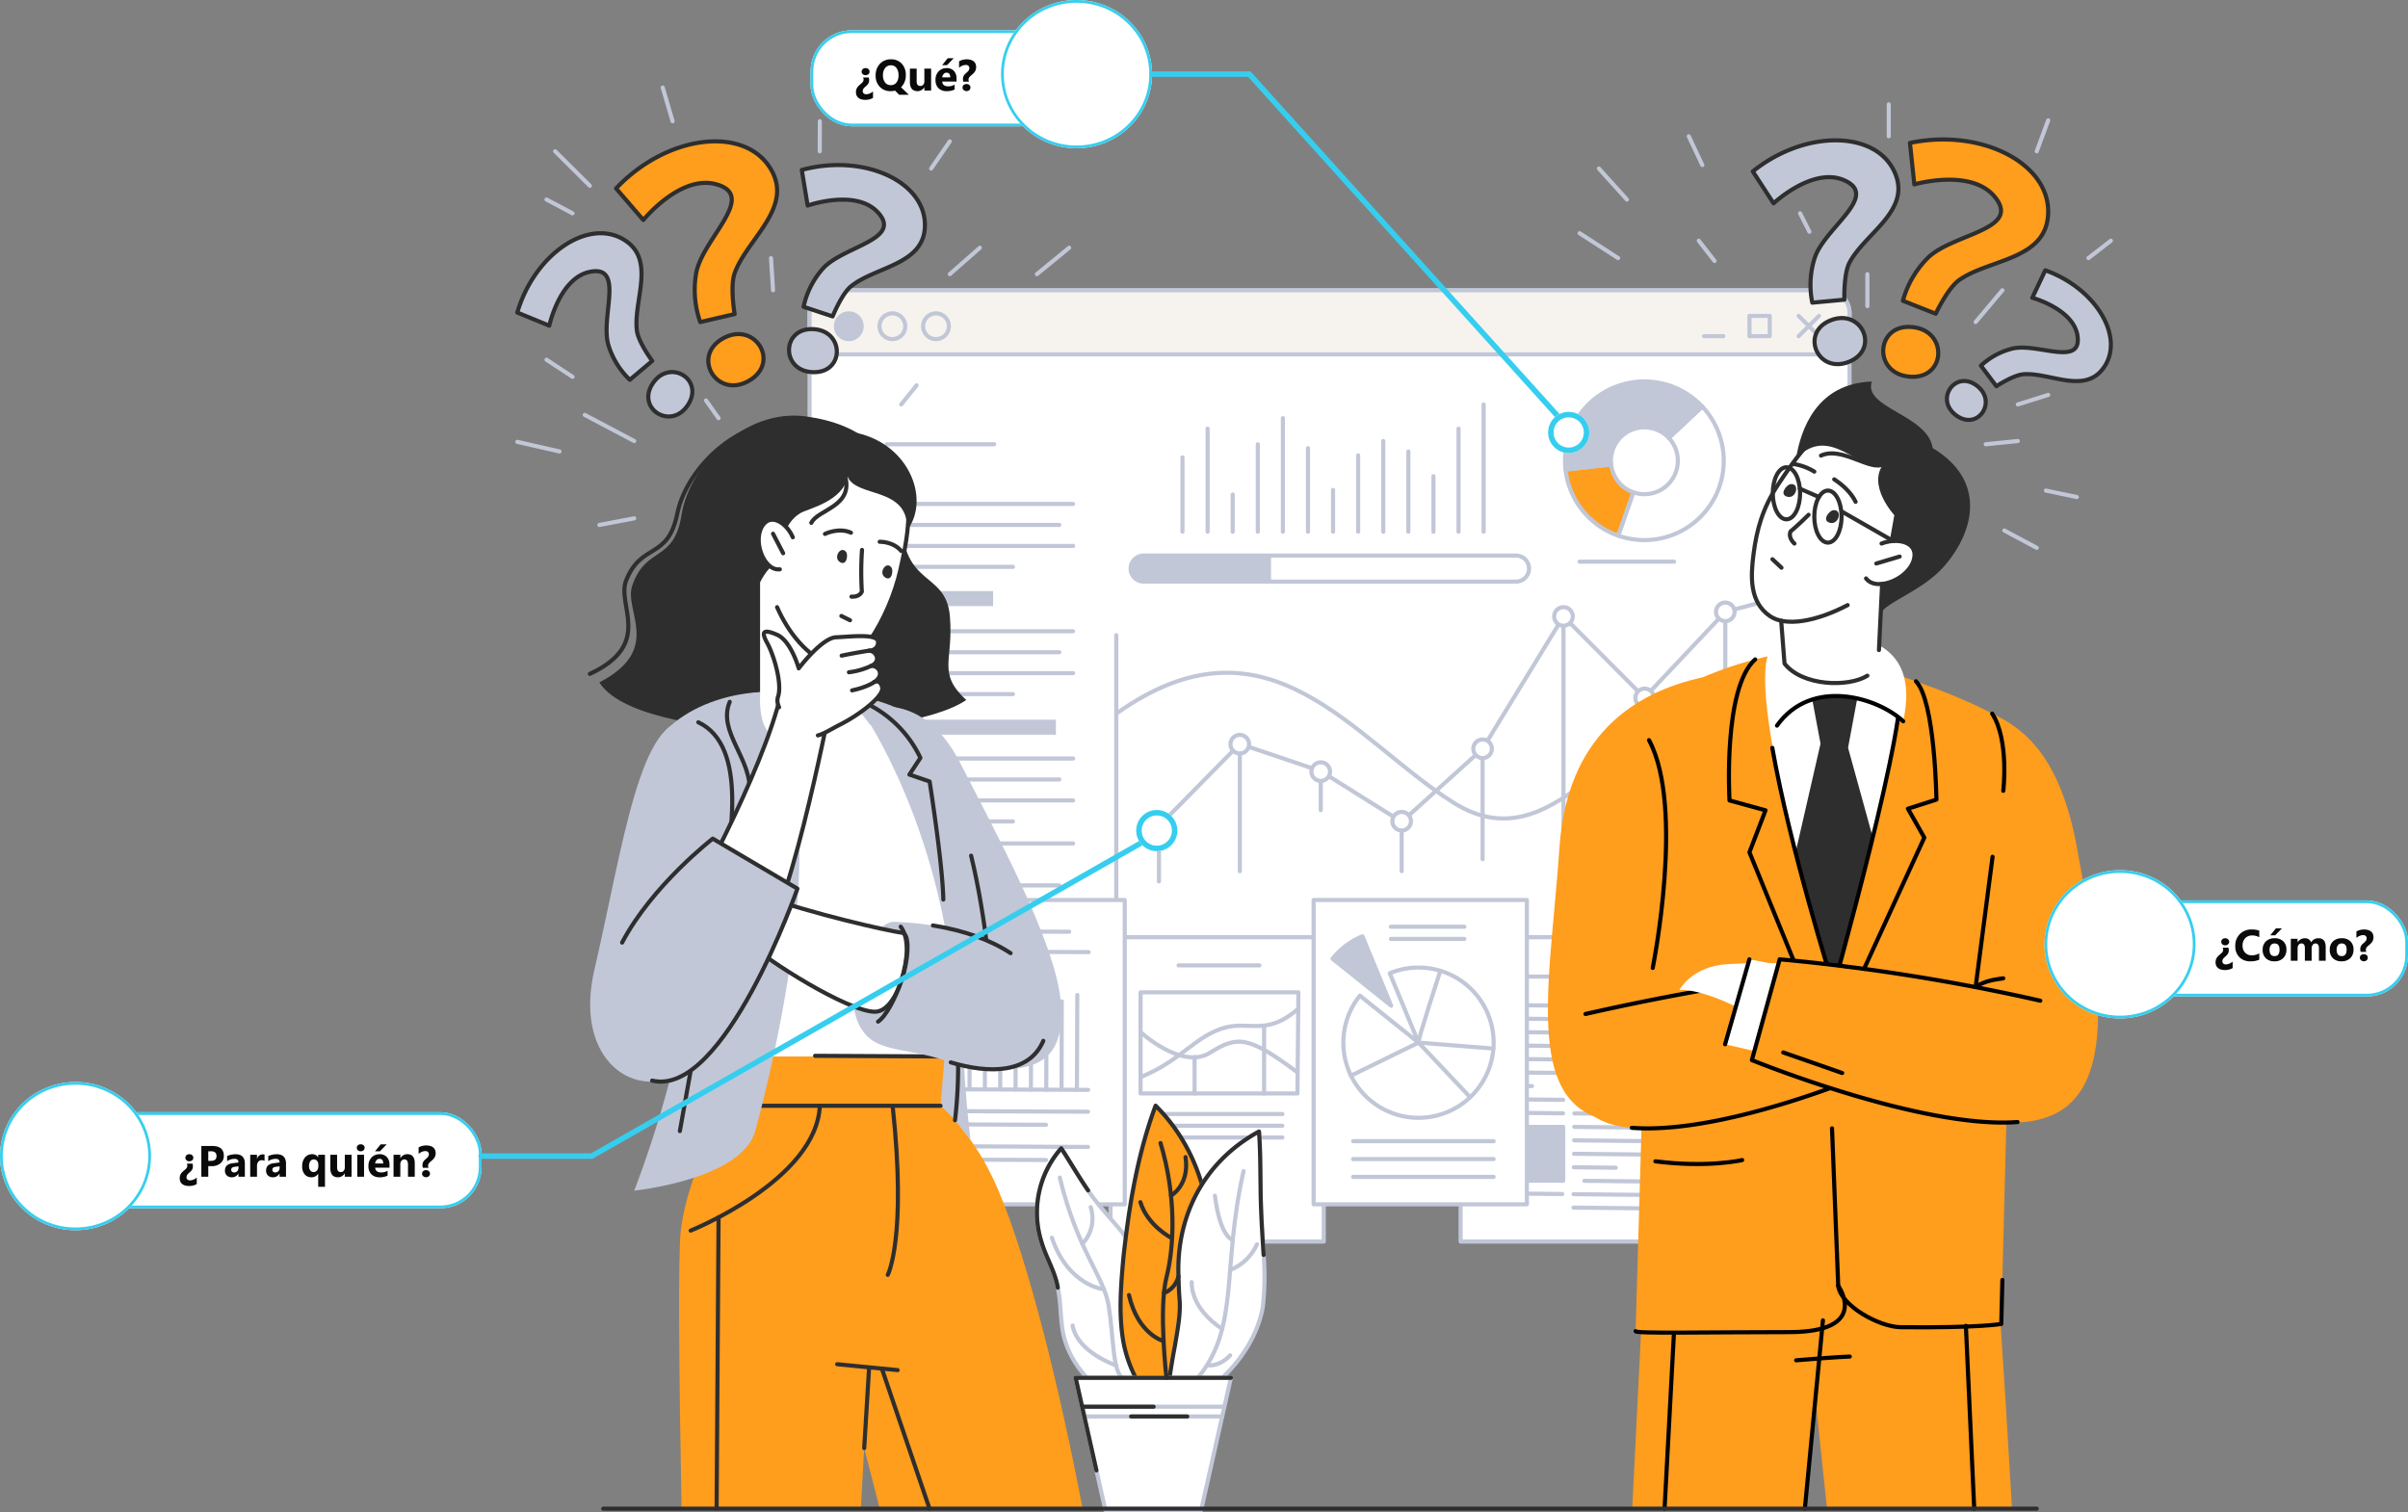 <svg xmlns="http://www.w3.org/2000/svg" width="876.922" height="550.764" viewBox="0 0 876.922 550.764">
  <rect x="0" y="0" width="876.922" height="550.764" fill="#808080" stroke="none"/>
  <g id="Grupo_1225199" data-name="Grupo 1225199" transform="translate(-344.231 -2741.985)">
    <g id="Grupo_1225182" data-name="Grupo 1225182" transform="translate(6871.207 -2234.979)">
      <g id="Grupo_1225138" data-name="Grupo 1225138" transform="translate(-6232.155 5082.695)">
        <g id="Grupo_1225134" data-name="Grupo 1225134" transform="translate(0 0)">
          <path id="Trazado_1160432" data-name="Trazado 1160432" d="M1011,944.853V739.5a8.3,8.3,0,0,1,8.3-8.3h362.124a8.3,8.3,0,0,1,8.3,8.3V974.145a8.3,8.3,0,0,1-8.3,8.3H1038.259" transform="translate(-1011 -731.2)" fill="#fff" stroke="#c1c7d7" stroke-linecap="round" stroke-linejoin="round" stroke-width="1.5"/>
          <path id="Trazado_1160433" data-name="Trazado 1160433" d="M1011,754.558V739.5a8.3,8.3,0,0,1,8.3-8.3h362.124a8.3,8.3,0,0,1,8.3,8.3v15.059Z" transform="translate(-1011 -731.2)" fill="#f6f3ef" stroke="#c1c7d7" stroke-linecap="round" stroke-linejoin="round" stroke-width="1.5"/>
          <path id="Trazado_1160434" data-name="Trazado 1160434" d="M1116.7,2051.313l3.215,3.228,6.405-6.342" transform="translate(-1103.267 -1880.831)" fill="none" stroke="#c1c7d7" stroke-linecap="round" stroke-linejoin="round" stroke-width="1.5"/>
          <g id="Grupo_1225126" data-name="Grupo 1225126" transform="translate(28.073 201.478)">
            <line id="Línea_713" data-name="Línea 713" x2="45.992" transform="translate(0 30.538)" fill="none" stroke="#c1c7d7" stroke-linecap="round" stroke-linejoin="round" stroke-width="1.5"/>
            <line id="Línea_714" data-name="Línea 714" x2="67.888" transform="translate(0 22.913)" fill="none" stroke="#c1c7d7" stroke-linecap="round" stroke-linejoin="round" stroke-width="1.5"/>
            <line id="Línea_715" data-name="Línea 715" x2="62.881" transform="translate(0 15.275)" fill="none" stroke="#c1c7d7" stroke-linecap="round" stroke-linejoin="round" stroke-width="1.5"/>
            <line id="Línea_716" data-name="Línea 716" x2="67.888" fill="none" stroke="#c1c7d7" stroke-linecap="round" stroke-linejoin="round" stroke-width="1.5"/>
          </g>
          <g id="Grupo_1225127" data-name="Grupo 1225127" transform="translate(13.433 170.546)">
            <rect id="Rectángulo_421615" data-name="Rectángulo 421615" width="6.443" height="6.443" fill="none" stroke="#c1c7d7" stroke-linecap="round" stroke-linejoin="round" stroke-width="1.5"/>
            <line id="Línea_717" data-name="Línea 717" x2="45.992" transform="translate(14.64 22.9)" fill="none" stroke="#c1c7d7" stroke-linecap="round" stroke-linejoin="round" stroke-width="1.5"/>
            <line id="Línea_718" data-name="Línea 718" x2="67.888" transform="translate(14.64 15.263)" fill="none" stroke="#c1c7d7" stroke-linecap="round" stroke-linejoin="round" stroke-width="1.5"/>
            <line id="Línea_719" data-name="Línea 719" x2="62.881" transform="translate(14.64 7.625)" fill="none" stroke="#c1c7d7" stroke-linecap="round" stroke-linejoin="round" stroke-width="1.5"/>
            <line id="Línea_720" data-name="Línea 720" x2="67.888" transform="translate(14.64)" fill="none" stroke="#c1c7d7" stroke-linecap="round" stroke-linejoin="round" stroke-width="1.5"/>
          </g>
          <g id="Grupo_1225128" data-name="Grupo 1225128" transform="translate(28.073 124.186)">
            <line id="Línea_721" data-name="Línea 721" x2="45.992" transform="translate(0 22.9)" fill="none" stroke="#c1c7d7" stroke-linecap="round" stroke-linejoin="round" stroke-width="1.5"/>
            <line id="Línea_722" data-name="Línea 722" x2="67.888" transform="translate(0 15.263)" fill="none" stroke="#c1c7d7" stroke-linecap="round" stroke-linejoin="round" stroke-width="1.5"/>
            <line id="Línea_723" data-name="Línea 723" x2="62.881" transform="translate(0 7.638)" fill="none" stroke="#c1c7d7" stroke-linecap="round" stroke-linejoin="round" stroke-width="1.5"/>
            <line id="Línea_724" data-name="Línea 724" x2="67.888" transform="translate(0 0)" fill="none" stroke="#c1c7d7" stroke-linecap="round" stroke-linejoin="round" stroke-width="1.5"/>
          </g>
          <g id="Grupo_1225129" data-name="Grupo 1225129" transform="translate(28.073 56.082)">
            <line id="Línea_725" data-name="Línea 725" x2="45.992" transform="translate(0 44.644)" fill="none" stroke="#c1c7d7" stroke-linecap="round" stroke-linejoin="round" stroke-width="1.5"/>
            <line id="Línea_726" data-name="Línea 726" x2="67.888" transform="translate(0 37.019)" fill="none" stroke="#c1c7d7" stroke-linecap="round" stroke-linejoin="round" stroke-width="1.5"/>
            <line id="Línea_727" data-name="Línea 727" x2="62.881" transform="translate(0 29.382)" fill="none" stroke="#c1c7d7" stroke-linecap="round" stroke-linejoin="round" stroke-width="1.5"/>
            <line id="Línea_728" data-name="Línea 728" x2="67.888" transform="translate(0 21.744)" fill="none" stroke="#c1c7d7" stroke-linecap="round" stroke-linejoin="round" stroke-width="1.5"/>
            <line id="Línea_729" data-name="Línea 729" x2="39.167" fill="none" stroke="#c1c7d7" stroke-linecap="round" stroke-linejoin="round" stroke-width="1.5"/>
          </g>
          <g id="Grupo_1225133" data-name="Grupo 1225133" transform="translate(19.698 33.192)">
            <rect id="Rectángulo_421616" data-name="Rectángulo 421616" width="47.148" height="5.465" transform="translate(0 76.367)" fill="#c1c7d7"/>
            <rect id="Rectángulo_421617" data-name="Rectángulo 421617" width="70.01" height="5.465" transform="translate(0 123.21)" fill="#c1c7d7"/>
            <line id="Línea_730" data-name="Línea 730" x2="34.414" transform="translate(260.737 65.641)" fill="none" stroke="#c1c7d7" stroke-linecap="round" stroke-linejoin="round" stroke-width="1.5"/>
            <g id="Grupo_1225130" data-name="Grupo 1225130" transform="translate(255.422)">
              <path id="Trazado_1160435" data-name="Trazado 1160435" d="M3349.78,1085.229a12.17,12.17,0,0,1-13.2,11.044,11.838,11.838,0,0,1-2.948-.635l-5.528,15.771a28.887,28.887,0,0,0,30.639-47.008l-12.2,11.425A12.14,12.14,0,0,1,3349.78,1085.229Z" transform="translate(-3308.754 -1055.248)" fill="#fff" stroke="#c1c7d7" stroke-linecap="round" stroke-linejoin="round" stroke-width="1.5"/>
              <path id="Trazado_1160436" data-name="Trazado 1160436" d="M3193.91,1230.5l-16.61,1.868a28.952,28.952,0,0,0,19.151,24.044l5.528-15.771a12.2,12.2,0,0,1-8.07-10.129Z" transform="translate(-3177.119 -1200.239)" fill="#ff9d1c" stroke="#c1c7d7" stroke-linecap="round" stroke-linejoin="round" stroke-width="1.5"/>
              <path id="Trazado_1160437" data-name="Trazado 1160437" d="M3192.664,1022.641a12.037,12.037,0,0,1-.026-2.44,12.174,12.174,0,0,1,21.007-7.244l12.2-11.425a28.879,28.879,0,0,0-49.855,17.169,28.424,28.424,0,0,0,.064,5.795l16.61-1.868Z" transform="translate(-3175.872 -992.38)" fill="#c1c7d7" stroke="#c1c7d7" stroke-linecap="round" stroke-linejoin="round" stroke-width="1.5"/>
            </g>
            <g id="Grupo_1225131" data-name="Grupo 1225131" transform="translate(116.104 8.39)">
              <line id="Línea_731" data-name="Línea 731" y2="27.094" transform="translate(0 19.253)" fill="none" stroke="#c1c7d7" stroke-linecap="round" stroke-linejoin="round" stroke-width="1.5"/>
              <line id="Línea_732" data-name="Línea 732" y2="46.347" transform="translate(109.673)" fill="none" stroke="#c1c7d7" stroke-linecap="round" stroke-linejoin="round" stroke-width="1.5"/>
              <line id="Línea_733" data-name="Línea 733" y2="37.553" transform="translate(100.536 8.794)" fill="none" stroke="#c1c7d7" stroke-linecap="round" stroke-linejoin="round" stroke-width="1.5"/>
              <line id="Línea_734" data-name="Línea 734" y2="20.206" transform="translate(91.398 26.141)" fill="none" stroke="#c1c7d7" stroke-linecap="round" stroke-linejoin="round" stroke-width="1.5"/>
              <line id="Línea_735" data-name="Línea 735" y2="29.229" transform="translate(82.261 17.118)" fill="none" stroke="#c1c7d7" stroke-linecap="round" stroke-linejoin="round" stroke-width="1.5"/>
              <line id="Línea_736" data-name="Línea 736" y2="33.029" transform="translate(73.124 13.318)" fill="none" stroke="#c1c7d7" stroke-linecap="round" stroke-linejoin="round" stroke-width="1.5"/>
              <line id="Línea_737" data-name="Línea 737" y2="27.806" transform="translate(63.974 18.541)" fill="none" stroke="#c1c7d7" stroke-linecap="round" stroke-linejoin="round" stroke-width="1.5"/>
              <line id="Línea_738" data-name="Línea 738" y2="15.212" transform="translate(54.837 31.135)" fill="none" stroke="#c1c7d7" stroke-linecap="round" stroke-linejoin="round" stroke-width="1.5"/>
              <line id="Línea_739" data-name="Línea 739" y2="30.424" transform="translate(45.699 15.924)" fill="none" stroke="#c1c7d7" stroke-linecap="round" stroke-linejoin="round" stroke-width="1.5"/>
              <line id="Línea_740" data-name="Línea 740" y2="41.353" transform="translate(36.562 4.994)" fill="none" stroke="#c1c7d7" stroke-linecap="round" stroke-linejoin="round" stroke-width="1.5"/>
              <line id="Línea_741" data-name="Línea 741" y2="31.847" transform="translate(27.425 14.5)" fill="none" stroke="#c1c7d7" stroke-linecap="round" stroke-linejoin="round" stroke-width="1.5"/>
              <line id="Línea_742" data-name="Línea 742" y2="13.547" transform="translate(18.287 32.8)" fill="none" stroke="#c1c7d7" stroke-linecap="round" stroke-linejoin="round" stroke-width="1.5"/>
              <line id="Línea_743" data-name="Línea 743" y2="37.553" transform="translate(9.15 8.794)" fill="none" stroke="#c1c7d7" stroke-linecap="round" stroke-linejoin="round" stroke-width="1.5"/>
            </g>
            <g id="Grupo_1225132" data-name="Grupo 1225132" transform="translate(91.996 72.682)">
              <path id="Trazado_1160438" data-name="Trazado 1160438" d="M1889.9,1842.207c55.535-39.51,86.213,9.531,123,32.546s58.725-32.216,86.34-25.3c22.138,5.541,42.674,25.3,42.674,25.3" transform="translate(-1889.9 -1793.89)" fill="none" stroke="#c1c7d7" stroke-linecap="round" stroke-linejoin="round" stroke-width="1.5"/>
              <line id="Línea_744" data-name="Línea 744" y1="106.038" transform="translate(251.257 3.393)" fill="none" stroke="#c1c7d7" stroke-linecap="round" stroke-linejoin="round" stroke-width="1.5"/>
              <line id="Línea_745" data-name="Línea 745" y1="94.461" transform="translate(221.786 11.247)" fill="none" stroke="#c1c7d7" stroke-linecap="round" stroke-linejoin="round" stroke-width="1.5"/>
              <line id="Línea_746" data-name="Línea 746" y1="66.935" transform="translate(192.328 42.497)" fill="none" stroke="#c1c7d7" stroke-linecap="round" stroke-linejoin="round" stroke-width="1.5"/>
              <line id="Línea_747" data-name="Línea 747" y1="92.796" transform="translate(162.857 12.912)" fill="none" stroke="#c1c7d7" stroke-linecap="round" stroke-linejoin="round" stroke-width="1.5"/>
              <line id="Línea_748" data-name="Línea 748" y1="40.235" transform="translate(133.4 61.114)" fill="none" stroke="#c1c7d7" stroke-linecap="round" stroke-linejoin="round" stroke-width="1.5"/>
              <line id="Línea_749" data-name="Línea 749" y1="17.715" transform="translate(103.929 87.993)" fill="none" stroke="#c1c7d7" stroke-linecap="round" stroke-linejoin="round" stroke-width="1.5"/>
              <line id="Línea_750" data-name="Línea 750" y1="13.191" transform="translate(74.471 70.277)" fill="none" stroke="#c1c7d7" stroke-linecap="round" stroke-linejoin="round" stroke-width="1.5"/>
              <line id="Línea_751" data-name="Línea 751" y1="46.385" transform="translate(45 59.323)" fill="none" stroke="#c1c7d7" stroke-linecap="round" stroke-linejoin="round" stroke-width="1.5"/>
              <line id="Línea_752" data-name="Línea 752" y1="20.194" transform="translate(15.542 89.238)" fill="none" stroke="#c1c7d7" stroke-linecap="round" stroke-linejoin="round" stroke-width="1.5"/>
              <path id="Trazado_1160439" data-name="Trazado 1160439" d="M2012.2,1676.845l29.458-29.916,29.47,9.95,29.458,18.453,29.471-26.611,29.458-48.2,29.471,29.585,29.458-31.25,29.47-7.854" transform="translate(-1996.657 -1587.607)" fill="none" stroke="#c1c7d7" stroke-linecap="round" stroke-linejoin="round" stroke-width="1.5"/>
              <circle id="Elipse_11580" data-name="Elipse 11580" cx="3.393" cy="3.393" r="3.393" transform="translate(11.109 91.063) rotate(-67.5)" fill="#fff" stroke="#c1c7d7" stroke-linecap="round" stroke-linejoin="round" stroke-width="1.5"/>
              <circle id="Elipse_11581" data-name="Elipse 11581" cx="3.393" cy="3.393" r="3.393" transform="translate(40.305 58.336) rotate(-31.7)" fill="#fff" stroke="#c1c7d7" stroke-linecap="round" stroke-linejoin="round" stroke-width="1.5"/>
              <circle id="Elipse_11582" data-name="Elipse 11582" cx="3.393" cy="3.393" r="3.393" transform="translate(70.026 71.273) rotate(-67.5)" fill="#fff" stroke="#c1c7d7" stroke-linecap="round" stroke-linejoin="round" stroke-width="1.5"/>
              <circle id="Elipse_11583" data-name="Elipse 11583" cx="3.393" cy="3.393" r="3.393" transform="translate(100.536 84.104)" fill="#fff" stroke="#c1c7d7" stroke-linecap="round" stroke-linejoin="round" stroke-width="1.5"/>
              <circle id="Elipse_11584" data-name="Elipse 11584" cx="3.393" cy="3.393" r="3.393" transform="translate(130.006 57.721)" fill="#fff" stroke="#c1c7d7" stroke-linecap="round" stroke-linejoin="round" stroke-width="1.5"/>
              <circle id="Elipse_11585" data-name="Elipse 11585" cx="3.393" cy="3.393" r="3.393" transform="translate(158.424 11.083) rotate(-22.5)" fill="#fff" stroke="#c1c7d7" stroke-linecap="round" stroke-linejoin="round" stroke-width="1.5"/>
              <circle id="Elipse_11586" data-name="Elipse 11586" cx="3.393" cy="3.393" r="3.393" transform="translate(188.348 45.116) rotate(-76.7)" fill="#fff" stroke="#c1c7d7" stroke-linecap="round" stroke-linejoin="round" stroke-width="1.5"/>
              <circle id="Elipse_11587" data-name="Elipse 11587" cx="3.393" cy="3.393" r="3.393" transform="translate(218.393 7.854)" fill="#fff" stroke="#c1c7d7" stroke-linecap="round" stroke-linejoin="round" stroke-width="1.5"/>
              <circle id="Elipse_11588" data-name="Elipse 11588" cx="3.393" cy="3.393" r="3.393" transform="translate(247.864)" fill="#fff" stroke="#c1c7d7" stroke-linecap="round" stroke-linejoin="round" stroke-width="1.5"/>
            </g>
          </g>
          <line id="Línea_753" data-name="Línea 753" y2="98.769" transform="translate(111.694 125.622)" fill="#c1c7d7" stroke="#c1c7d7" stroke-linecap="round" stroke-linejoin="round" stroke-width="1.5"/>
        </g>
        <path id="Trazado_1160440" data-name="Trazado 1160440" d="M2071.351,1500.98H1935.74a4.74,4.74,0,0,1-4.74-4.74h0a4.741,4.741,0,0,1,4.74-4.74h135.611a4.74,4.74,0,0,1,4.74,4.74h0A4.74,4.74,0,0,1,2071.351,1500.98Z" transform="translate(-1814.083 -1394.878)" fill="#fff" stroke="#c1c7d7" stroke-linecap="round" stroke-linejoin="round" stroke-width="1.5"/>
        <path id="Trazado_1160441" data-name="Trazado 1160441" d="M1982.051,1500.98H1935.64a4.74,4.74,0,0,1-4.74-4.74h0a4.74,4.74,0,0,1,4.74-4.74h46.411v9.493Z" transform="translate(-1813.996 -1394.878)" fill="#c1c7d7"/>
        <g id="Grupo_1225135" data-name="Grupo 1225135" transform="translate(9.582 8.388)">
          <circle id="Elipse_11589" data-name="Elipse 11589" cx="4.702" cy="4.702" r="4.702" fill="#c1c7d7" stroke="#c1c7d7" stroke-linecap="round" stroke-linejoin="round" stroke-width="1.5"/>
          <circle id="Elipse_11590" data-name="Elipse 11590" cx="4.702" cy="4.702" r="4.702" transform="translate(15.873)" fill="none" stroke="#c1c7d7" stroke-linecap="round" stroke-linejoin="round" stroke-width="1.5"/>
          <circle id="Elipse_11591" data-name="Elipse 11591" cx="4.702" cy="4.702" r="4.702" transform="translate(31.758)" fill="none" stroke="#c1c7d7" stroke-linecap="round" stroke-linejoin="round" stroke-width="1.5"/>
        </g>
        <g id="Grupo_1225137" data-name="Grupo 1225137" transform="translate(325.753 9.328)">
          <line id="Línea_754" data-name="Línea 754" x2="7.028" transform="translate(0 7.384)" fill="none" stroke="#c1c7d7" stroke-linecap="round" stroke-linejoin="round" stroke-width="1.5"/>
          <g id="Grupo_1225136" data-name="Grupo 1225136" transform="translate(34.452)">
            <line id="Línea_755" data-name="Línea 755" x2="7.384" y2="7.384" fill="none" stroke="#c1c7d7" stroke-linecap="round" stroke-linejoin="round" stroke-width="1.5"/>
            <line id="Línea_756" data-name="Línea 756" x1="7.384" y2="7.384" fill="none" stroke="#c1c7d7" stroke-linecap="round" stroke-linejoin="round" stroke-width="1.5"/>
          </g>
          <rect id="Rectángulo_421618" data-name="Rectángulo 421618" width="7.384" height="7.384" transform="translate(16.534)" fill="none" stroke="#c1c7d7" stroke-linecap="round" stroke-linejoin="round" stroke-width="1.5"/>
        </g>
      </g>
      <g id="Grupo_1225148" data-name="Grupo 1225148" transform="translate(-6195.034 5304.761)">
        <g id="Grupo_1225140" data-name="Grupo 1225140" transform="translate(199.966 13.56)">
          <rect id="Rectángulo_421619" data-name="Rectángulo 421619" width="77.661" height="110.842" fill="#fff" stroke="#c1c7d7" stroke-linecap="round" stroke-linejoin="round" stroke-width="1.5"/>
          <g id="Grupo_1225139" data-name="Grupo 1225139" transform="translate(10.141 14.233)">
            <path id="Trazado_1160442" data-name="Trazado 1160442" d="M3233.039,2805.893l-29.839-.318.229-23.676" transform="translate(-3171.836 -2771.148)" fill="none" stroke="#c1c7d7" stroke-linecap="round" stroke-linejoin="round" stroke-width="1.5"/>
            <path id="Trazado_1160443" data-name="Trazado 1160443" d="M3196.7,2779.117l11.539-8.781,4.664,3.088,12.671-10.624" transform="translate(-3166.162 -2754.476)" fill="none" stroke="#c1c7d7" stroke-linecap="round" stroke-linejoin="round" stroke-width="1.5"/>
            <line id="Línea_757" data-name="Línea 757" x1="0.089" y2="9.252" transform="translate(37.007 25.239)" fill="none" stroke="#c1c7d7" stroke-linecap="round" stroke-linejoin="round" stroke-width="1.5"/>
            <line id="Línea_758" data-name="Línea 758" x1="0.241" y2="25.442" transform="translate(44.073 9.125)" fill="none" stroke="#c1c7d7" stroke-linecap="round" stroke-linejoin="round" stroke-width="1.5"/>
            <line id="Línea_759" data-name="Línea 759" x1="0.14" y2="14.233" transform="translate(51.126 20.41)" fill="none" stroke="#c1c7d7" stroke-linecap="round" stroke-linejoin="round" stroke-width="1.5"/>
            <line id="Línea_760" data-name="Línea 760" x1="0.203" y2="20.549" transform="translate(58.179 14.17)" fill="none" stroke="#c1c7d7" stroke-linecap="round" stroke-linejoin="round" stroke-width="1.5"/>
            <line id="Línea_761" data-name="Línea 761" x2="22.837" y2="0.241" transform="translate(4.715 10.459)" fill="none" stroke="#c1c7d7" stroke-linecap="round" stroke-linejoin="round" stroke-width="1.5"/>
            <line id="Línea_762" data-name="Línea 762" x2="26.726" y2="0.28" transform="translate(0.788 15.326)" fill="none" stroke="#c1c7d7" stroke-linecap="round" stroke-linejoin="round" stroke-width="1.5"/>
            <line id="Línea_763" data-name="Línea 763" x2="26.713" y2="0.292" transform="translate(0.75 20.219)" fill="none" stroke="#c1c7d7" stroke-linecap="round" stroke-linejoin="round" stroke-width="1.5"/>
            <line id="Línea_764" data-name="Línea 764" x2="26.713" y2="0.28" transform="translate(0.699 25.124)" fill="none" stroke="#c1c7d7" stroke-linecap="round" stroke-linejoin="round" stroke-width="1.5"/>
            <line id="Línea_765" data-name="Línea 765" x2="26.713" y2="0.292" transform="translate(0.648 30.017)" fill="none" stroke="#c1c7d7" stroke-linecap="round" stroke-linejoin="round" stroke-width="1.5"/>
            <line id="Línea_766" data-name="Línea 766" x2="26.713" y2="0.28" transform="translate(0.597 34.923)" fill="none" stroke="#c1c7d7" stroke-linecap="round" stroke-linejoin="round" stroke-width="1.5"/>
            <line id="Línea_767" data-name="Línea 767" x2="15.288" y2="0.153" transform="translate(0.559 39.828)" fill="none" stroke="#c1c7d7" stroke-linecap="round" stroke-linejoin="round" stroke-width="1.5"/>
            <line id="Línea_768" data-name="Línea 768" x2="22.85" y2="0.241" transform="translate(4.372 44.759)" fill="none" stroke="#c1c7d7" stroke-linecap="round" stroke-linejoin="round" stroke-width="1.5"/>
            <line id="Línea_769" data-name="Línea 769" x2="26.713" y2="0.28" transform="translate(0.458 49.626)" fill="none" stroke="#c1c7d7" stroke-linecap="round" stroke-linejoin="round" stroke-width="1.5"/>
            <line id="Línea_770" data-name="Línea 770" x2="26.713" y2="0.28" transform="translate(0.165 79.021)" fill="none" stroke="#c1c7d7" stroke-linecap="round" stroke-linejoin="round" stroke-width="1.5"/>
            <line id="Línea_771" data-name="Línea 771" x2="22.85" y2="0.241" transform="translate(35.253 40.197)" fill="none" stroke="#c1c7d7" stroke-linecap="round" stroke-linejoin="round" stroke-width="1.5"/>
            <line id="Línea_772" data-name="Línea 772" x2="26.713" y2="0.28" transform="translate(31.339 45.051)" fill="none" stroke="#c1c7d7" stroke-linecap="round" stroke-linejoin="round" stroke-width="1.5"/>
            <line id="Línea_773" data-name="Línea 773" x2="26.713" y2="0.292" transform="translate(31.288 49.944)" fill="none" stroke="#c1c7d7" stroke-linecap="round" stroke-linejoin="round" stroke-width="1.5"/>
            <line id="Línea_774" data-name="Línea 774" x2="26.713" y2="0.28" transform="translate(31.237 54.849)" fill="none" stroke="#c1c7d7" stroke-linecap="round" stroke-linejoin="round" stroke-width="1.5"/>
            <line id="Línea_775" data-name="Línea 775" x2="26.713" y2="0.28" transform="translate(31.199 59.755)" fill="none" stroke="#c1c7d7" stroke-linecap="round" stroke-linejoin="round" stroke-width="1.5"/>
            <line id="Línea_776" data-name="Línea 776" x2="26.713" y2="0.28" transform="translate(31.148 64.647)" fill="none" stroke="#c1c7d7" stroke-linecap="round" stroke-linejoin="round" stroke-width="1.5"/>
            <line id="Línea_777" data-name="Línea 777" x2="15.288" y2="0.165" transform="translate(31.097 69.553)" fill="none" stroke="#c1c7d7" stroke-linecap="round" stroke-linejoin="round" stroke-width="1.5"/>
            <line id="Línea_778" data-name="Línea 778" x2="22.837" y2="0.241" transform="translate(34.923 74.496)" fill="none" stroke="#c1c7d7" stroke-linecap="round" stroke-linejoin="round" stroke-width="1.5"/>
            <line id="Línea_779" data-name="Línea 779" x2="26.726" y2="0.28" transform="translate(30.996 79.351)" fill="none" stroke="#c1c7d7" stroke-linecap="round" stroke-linejoin="round" stroke-width="1.5"/>
            <line id="Línea_780" data-name="Línea 780" x2="26.713" y2="0.292" transform="translate(30.958 84.244)" fill="none" stroke="#c1c7d7" stroke-linecap="round" stroke-linejoin="round" stroke-width="1.5"/>
            <line id="Línea_781" data-name="Línea 781" x2="42.764" y2="0.241" fill="none" stroke="#c1c7d7" stroke-linecap="round" stroke-linejoin="round" stroke-width="1.5"/>
          </g>
        </g>
        <rect id="Rectángulo_421620" data-name="Rectángulo 421620" width="29.788" height="19.596" transform="translate(207.54 82.642)" fill="#c1c7d7" stroke="#c1c7d7" stroke-linecap="round" stroke-linejoin="round" stroke-width="1.5"/>
        <g id="Grupo_1225142" data-name="Grupo 1225142" transform="translate(72.476 13.56)">
          <rect id="Rectángulo_421621" data-name="Rectángulo 421621" width="77.661" height="110.842" fill="#fff" stroke="#c1c7d7" stroke-linecap="round" stroke-linejoin="round" stroke-width="1.5"/>
          <g id="Grupo_1225141" data-name="Grupo 1225141" transform="translate(10.942 20.066)">
            <path id="Trazado_1160444" data-name="Trazado 1160444" d="M2016.637,2780.042H1959.5V2743.2h57.48Z" transform="translate(-1959.5 -2743.2)" fill="#fff" stroke="#c1c7d7" stroke-linecap="round" stroke-linejoin="round" stroke-width="1.5"/>
            <path id="Trazado_1160445" data-name="Trazado 1160445" d="M2016.459,2871.913c-17.487-12.962-21.528-13.42-31.669-7.015s-25.29-7.5-25.29-7.5" transform="translate(-1959.5 -2842.887)" fill="none" stroke="#c1c7d7" stroke-linecap="round" stroke-linejoin="round" stroke-width="1.5"/>
            <path id="Trazado_1160446" data-name="Trazado 1160446" d="M1962,2816.814c14.055-5.77,19.05-14.056,29.039-17.487s15.924,3.126,27.781-7.027" transform="translate(-1961.682 -2786.06)" fill="none" stroke="#c1c7d7" stroke-linecap="round" stroke-linejoin="round" stroke-width="1.5"/>
            <line id="Línea_782" data-name="Línea 782" y2="24.578" transform="translate(44.988 12.264)" fill="none" stroke="#c1c7d7" stroke-linecap="round" stroke-linejoin="round" stroke-width="1.5"/>
            <line id="Línea_783" data-name="Línea 783" y2="13.293" transform="translate(19.673 23.549)" fill="none" stroke="#c1c7d7" stroke-linecap="round" stroke-linejoin="round" stroke-width="1.5"/>
          </g>
          <line id="Línea_784" data-name="Línea 784" x2="29.433" transform="translate(24.794 10.256)" fill="none" stroke="#c1c7d7" stroke-linecap="round" stroke-linejoin="round" stroke-width="1.5"/>
          <line id="Línea_785" data-name="Línea 785" x2="43.45" transform="translate(19.139 64.393)" fill="#fff" stroke="#c1c7d7" stroke-linecap="round" stroke-linejoin="round" stroke-width="1.5"/>
          <line id="Línea_786" data-name="Línea 786" x2="43.45" transform="translate(19.139 68.676)" fill="#fff" stroke="#c1c7d7" stroke-linecap="round" stroke-linejoin="round" stroke-width="1.5"/>
          <line id="Línea_787" data-name="Línea 787" x2="43.45" transform="translate(19.139 72.946)" fill="#fff" stroke="#c1c7d7" stroke-linecap="round" stroke-linejoin="round" stroke-width="1.5"/>
        </g>
        <g id="Grupo_1225144" data-name="Grupo 1225144" transform="translate(146.438 0)">
          <rect id="Rectángulo_421622" data-name="Rectángulo 421622" width="77.661" height="110.842" fill="#fff" stroke="#c1c7d7" stroke-linecap="round" stroke-linejoin="round" stroke-width="1.5"/>
          <g id="Grupo_1225143" data-name="Grupo 1225143" transform="translate(6.888 13.229)">
            <path id="Trazado_1160447" data-name="Trazado 1160447" d="M2557.624,2674.255l10.471,25.264-21.349-17.093a27.364,27.364,0,1,0,10.878-8.158Z" transform="translate(-2536.782 -2660.809)" fill="#fff" stroke="#c1c7d7" stroke-linecap="round" stroke-linejoin="round" stroke-width="1.5"/>
            <path id="Trazado_1160448" data-name="Trazado 1160448" d="M2783.09,2709.74l-27.272-2.174c-.369-.635,7.968-26.167,7.968-26.167" transform="translate(-2724.518 -2668.857)" fill="#fff" stroke="#c1c7d7" stroke-linecap="round" stroke-linejoin="round" stroke-width="1.5"/>
            <path id="Trazado_1160449" data-name="Trazado 1160449" d="M2562.3,2899.36l24.616-12.061,18.783,19.876" transform="translate(-2555.603 -2848.59)" fill="#fff" stroke="#c1c7d7" stroke-linecap="round" stroke-linejoin="round" stroke-width="1.5"/>
            <path id="Trazado_1160450" data-name="Trazado 1160450" d="M2520.491,2582.7a27.215,27.215,0,0,0-10.891,8.171l21.35,17.093-10.471-25.264Z" transform="translate(-2509.6 -2582.7)" fill="#c1c7d7" stroke="#c1c7d7" stroke-linecap="round" stroke-linejoin="round" stroke-width="1.5"/>
          </g>
          <line id="Línea_788" data-name="Línea 788" x2="26.751" transform="translate(28.149 9.735)" fill="#3c99de" stroke="#c1c7d7" stroke-linecap="round" stroke-linejoin="round" stroke-width="1.5"/>
          <line id="Línea_789" data-name="Línea 789" x2="26.751" transform="translate(28.149 14.182)" fill="#3c99de" stroke="#c1c7d7" stroke-linecap="round" stroke-linejoin="round" stroke-width="1.5"/>
          <line id="Línea_790" data-name="Línea 790" x2="51.164" transform="translate(14.386 87.853)" fill="#3c99de" stroke="#c1c7d7" stroke-linecap="round" stroke-linejoin="round" stroke-width="1.5"/>
          <line id="Línea_791" data-name="Línea 791" x2="51.164" transform="translate(14.386 94.359)" fill="#3c99de" stroke="#c1c7d7" stroke-linecap="round" stroke-linejoin="round" stroke-width="1.5"/>
          <line id="Línea_792" data-name="Línea 792" x2="51.164" transform="translate(14.386 100.853)" fill="#3c99de" stroke="#c1c7d7" stroke-linecap="round" stroke-linejoin="round" stroke-width="1.5"/>
        </g>
        <g id="Grupo_1225147" data-name="Grupo 1225147" transform="translate(0 0)">
          <rect id="Rectángulo_421623" data-name="Rectángulo 421623" width="77.661" height="110.842" fill="#fff" stroke="#c1c7d7" stroke-linecap="round" stroke-linejoin="round" stroke-width="1.5"/>
          <g id="Grupo_1225146" data-name="Grupo 1225146" transform="translate(15.873 11.425)">
            <g id="Grupo_1225145" data-name="Grupo 1225145">
              <line id="Línea_793" data-name="Línea 793" x2="33.919" y2="0.14" transform="translate(7.625)" fill="#fff" stroke="#c1c7d7" stroke-linecap="round" stroke-linejoin="round" stroke-width="1.5"/>
              <line id="Línea_794" data-name="Línea 794" x2="48.368" y2="0.203" transform="translate(0.28 7.358)" fill="#fff" stroke="#c1c7d7" stroke-linecap="round" stroke-linejoin="round" stroke-width="1.5"/>
              <path id="Trazado_1160451" data-name="Trazado 1160451" d="M1428.752,2724.7l-.152,37.68,48.368.2" transform="translate(-1428.524 -2704.85)" fill="#fff" stroke="#c1c7d7" stroke-linecap="round" stroke-linejoin="round" stroke-width="1.5"/>
              <line id="Línea_795" data-name="Línea 795" x2="48.368" y2="0.203" transform="translate(0.038 65.486)" fill="#fff" stroke="#c1c7d7" stroke-linecap="round" stroke-linejoin="round" stroke-width="1.5"/>
              <line id="Línea_796" data-name="Línea 796" x2="33.118" y2="0.14" transform="translate(0 70.315)" fill="#fff" stroke="#c1c7d7" stroke-linecap="round" stroke-linejoin="round" stroke-width="1.5"/>
              <line id="Línea_797" data-name="Línea 797" x2="41.188" y2="0.216" transform="translate(7.218 78.309)" fill="#fff" stroke="#c1c7d7" stroke-linecap="round" stroke-linejoin="round" stroke-width="1.5"/>
              <line id="Línea_798" data-name="Línea 798" x2="33.118" y2="0.14" transform="translate(0 83.138)" fill="#fff" stroke="#c1c7d7" stroke-linecap="round" stroke-linejoin="round" stroke-width="1.5"/>
            </g>
            <line id="Línea_799" data-name="Línea 799" y1="30.729" x2="0.038" transform="translate(5.261 26.827)" fill="#fff" stroke="#c1c7d7" stroke-linecap="round" stroke-linejoin="round" stroke-width="1.5"/>
            <line id="Línea_800" data-name="Línea 800" y1="24.73" x2="0.076" transform="translate(10.84 32.851)" fill="#fff" stroke="#c1c7d7" stroke-linecap="round" stroke-linejoin="round" stroke-width="1.5"/>
            <line id="Línea_801" data-name="Línea 801" y1="27.069" x2="0.038" transform="translate(16.432 30.538)" fill="#fff" stroke="#c1c7d7" stroke-linecap="round" stroke-linejoin="round" stroke-width="1.5"/>
            <line id="Línea_802" data-name="Línea 802" y1="30.792" x2="0.051" transform="translate(22.024 26.827)" fill="#fff" stroke="#c1c7d7" stroke-linecap="round" stroke-linejoin="round" stroke-width="1.5"/>
            <line id="Línea_803" data-name="Línea 803" y1="28.505" x2="0.089" transform="translate(27.603 29.14)" fill="#fff" stroke="#c1c7d7" stroke-linecap="round" stroke-linejoin="round" stroke-width="1.5"/>
            <line id="Línea_804" data-name="Línea 804" y1="28.149" x2="0.114" transform="translate(33.194 29.522)" fill="#fff" stroke="#c1c7d7" stroke-linecap="round" stroke-linejoin="round" stroke-width="1.5"/>
            <line id="Línea_805" data-name="Línea 805" y1="32.203" x2="0.076" transform="translate(38.773 25.493)" fill="#fff" stroke="#c1c7d7" stroke-linecap="round" stroke-linejoin="round" stroke-width="1.5"/>
            <line id="Línea_806" data-name="Línea 806" y1="34.554" x2="0.14" transform="translate(44.365 23.167)" fill="#fff" stroke="#c1c7d7" stroke-linecap="round" stroke-linejoin="round" stroke-width="1.5"/>
          </g>
        </g>
      </g>
      <g id="Grupo_1225159" data-name="Grupo 1225159" transform="translate(-6312.167 5128.333)">
        <path id="Trazado_1160452" data-name="Trazado 1160452" d="M408.613,1187.5c23.307-12.187,8.731-26,11.984-35.329,5.083-14.589,15.174-8.146,17.957-25.823s22.786-38.811,45.343-35.723c19.863,2.719,34.338,13,34.77,37.667s16.114,18.554,17.576,34.961-4.842,20.613,5.973,30.665c-23.256,15.758-119.6,15.974-133.616-6.417Z" transform="translate(-405.143 -1090.317)" fill="#2e2e2e"/>
        <path id="Trazado_1160453" data-name="Trazado 1160453" d="M381.4,1199.885c23.32-10.84,9.646-25.036,13.2-34.008,5.579-14.043,15.186-7.269,18.656-24.426s23.93-36.917,45.864-32.851" transform="translate(-381.4 -1105.807)" fill="none" stroke="#2e2e2e" stroke-linecap="round" stroke-linejoin="round" stroke-width="1.5"/>
        <path id="Trazado_1160454" data-name="Trazado 1160454" d="M1212.178,3962.971c-2.948-13.027-5.884-25.989-8.578-37.872h66.109c1.944,12.239,4.016,25.176,6.036,37.872h-63.567Z" transform="translate(-1099.112 -3564.845)" fill="#e17847"/>
        <path id="Trazado_1160455" data-name="Trazado 1160455" d="M717.314,3962.971c.648-13.445,1.22-26.179,1.69-37.872l-60.5.331c.292,11.616.673,24.235,1.093,37.541Z" transform="translate(-623.285 -3564.845)" fill="#e17847"/>
        <g id="Grupo_1225150" data-name="Grupo 1225150" transform="translate(30.134 100.002)">
          <path id="Trazado_1160456" data-name="Trazado 1160456" d="M723.88,2293.4s-107.169-12.391-105.34-10.548,9.137-103.1,9.137-103.1,91.335-5.427,91.233-5.2,4.956,118.862,4.956,118.862Z" transform="translate(-618.517 -2136.758)" fill="#c1c7d7"/>
          <g id="Grupo_1225149" data-name="Grupo 1225149" transform="translate(2.363)">
            <path id="Trazado_1160457" data-name="Trazado 1160457" d="M701.8,2037.743c-23.244-.635-45.051-27.107-45.051-27.107s-39.358-112.049,0-127.655S718.9,1886.73,727,1902.056s16.254,78.982,8.68,108.567-33.88,27.107-33.88,27.107Z" transform="translate(-638.983 -1877.213)" fill="#fff"/>
            <path id="Trazado_1160458" data-name="Trazado 1160458" d="M784.072,3091.8c-8.235-43.233-19.761-90.254-30.729-116.065-8.883-20.918-21.032-30.691-21.032-30.691l1.5-17.944H654.879v18.338s-14.348,21.972-17.143,45.064c-1.042,8.679-.648,51.367.267,101.3H703.31c.75-13.56,1.207-22.062,1.207-22.062s2.338,9.086,5.668,22.062h73.886Z" transform="translate(-637.115 -2793.677)" fill="#ff9d1c"/>
          </g>
        </g>
        <line id="Línea_807" data-name="Línea 807" x1="77.432" transform="translate(50.274 251.382)" fill="none" stroke="#2e2e2e" stroke-linecap="round" stroke-linejoin="round" stroke-width="1.5"/>
        <path id="Trazado_1160459" data-name="Trazado 1160459" d="M1236.892,3070.2c5.185,48.114-1.792,61.356-1.792,61.356" transform="translate(-1126.609 -2818.589)" fill="none" stroke="#2e2e2e" stroke-linecap="round" stroke-linejoin="round" stroke-width="1.5"/>
        <path id="Trazado_1160460" data-name="Trazado 1160460" d="M717.334,3068.4c-1.195,27.094-47.034,45.458-47.034,45.458" transform="translate(-633.586 -2817.018)" fill="none" stroke="#2e2e2e" stroke-linecap="round" stroke-linejoin="round" stroke-width="1.5"/>
        <path id="Trazado_1160461" data-name="Trazado 1160461" d="M744.6,3494.3c.381-56.844.712-106.1.712-106.1" transform="translate(-698.443 -3096.177)" fill="none" stroke="#2e2e2e" stroke-linecap="round" stroke-linejoin="round" stroke-width="1.5"/>
        <g id="Grupo_1225156" data-name="Grupo 1225156" transform="translate(41.434 5.345)">
          <path id="Trazado_1160462" data-name="Trazado 1160462" d="M789.784,1909.058c-23.358-29.992-60.441-33.5-64.8-13.763s-23.218-7.765-15.86-11.9c14.729-8.286,50.846-7.294,67.977.356S789.784,1909.058,789.784,1909.058Z" transform="translate(-707.439 -1782.887)" fill="#c1c7d7"/>
          <g id="Grupo_1225155" data-name="Grupo 1225155" transform="translate(16.996)">
            <path id="Trazado_1160463" data-name="Trazado 1160463" d="M856.53,1866.1c-33.448,3.317-6.812,42.332,29.738,63.046C900.856,1898.425,885.111,1863.261,856.53,1866.1Z" transform="translate(-841.226 -1772.711)" fill="#fff"/>
            <g id="Grupo_1225154" data-name="Grupo 1225154">
              <g id="Grupo_1225151" data-name="Grupo 1225151" transform="translate(3.561 8.518)">
                <path id="Trazado_1160464" data-name="Trazado 1160464" d="M902.979,1458.1l.674,40.285c-.33,12.264-34.452,11.374-34.452-1.334v-60.1S899.967,1424.382,902.979,1458.1Z" transform="translate(-869.2 -1404.76)" fill="#fff"/>
                <path id="Trazado_1160465" data-name="Trazado 1160465" d="M914.127,1200.3c-48.012-9.76-42.9,62.589-11.069,76.25,8.578,3.685,21.414-16.826,25.506-35.1,4.156-18.58,6.71-36.842-14.437-41.137Z" transform="translate(-877.412 -1199.401)" fill="#fff"/>
                <path id="Trazado_1160466" data-name="Trazado 1160466" d="M917.9,1261.515c4.181,9.519,10.84,17.525,19.469,21.223,8.578,3.686,21.414-16.826,25.506-35.1,4.156-18.58,6.71-36.841-14.437-41.137" transform="translate(-911.711 -1205.598)" fill="none" stroke="#2e2e2e" stroke-linecap="round" stroke-linejoin="round" stroke-width="1.5"/>
                <path id="Trazado_1160467" data-name="Trazado 1160467" d="M1093.18,1476.192c-1.856-2.618-4.88,1.868-2.364,3.558S1093.943,1477.285,1093.18,1476.192Z" transform="translate(-1061.816 -1440.316)" fill="#2e2e2e"/>
                <path id="Trazado_1160468" data-name="Trazado 1160468" d="M1222.88,1520.392c-1.856-2.618-4.88,1.868-2.364,3.558S1223.643,1521.485,1222.88,1520.392Z" transform="translate(-1175.033 -1478.899)" fill="#2e2e2e"/>
                <path id="Trazado_1160469" data-name="Trazado 1160469" d="M1219.741,1455.327c-3-3.545-7.841-3.342-7.841-3.342" transform="translate(-1168.349 -1419.884)" fill="none" stroke="#2e2e2e" stroke-linecap="round" stroke-linejoin="round" stroke-width="1.5"/>
                <path id="Trazado_1160470" data-name="Trazado 1160470" d="M1064.568,1420.4c-4.473-2.033-9.468.445-9.468.445" transform="translate(-1031.475 -1391.612)" fill="none" stroke="#2e2e2e" stroke-linecap="round" stroke-linejoin="round" stroke-width="1.5"/>
                <path id="Trazado_1160471" data-name="Trazado 1160471" d="M1134.938,1475.3a115.574,115.574,0,0,0-.063,15.161s-.648,2.033-3.774,1.855" transform="translate(-1097.817 -1440.238)" fill="none" stroke="#2e2e2e" stroke-linecap="round" stroke-linejoin="round" stroke-width="1.5"/>
              </g>
              <g id="Grupo_1225153" data-name="Grupo 1225153">
                <path id="Trazado_1160472" data-name="Trazado 1160472" d="M898.283,1168.852c.763-16.292-18.707-11.679-21.706-19.7-1.36,8.985-14.309,11.806-16.991,13.306s-7.879,6.164-7.5,18.122c-3.317.6-5.185,3.088-7.485,7.384-5.516-5.706-3.52-18.008.089-33.486s13-24.679,33.423-21.464,29.013,24.184,20.168,35.825Z" transform="translate(-841.182 -1132.376)" fill="#2e2e2e"/>
                <g id="Grupo_1225152" data-name="Grupo 1225152" transform="translate(3.052 32.573)">
                  <path id="Trazado_1160473" data-name="Trazado 1160473" d="M875.984,1405.234c7.7-6.85-3.647-21.312-8.921-14.983S868.778,1411.651,875.984,1405.234Z" transform="translate(-865.219 -1388.686)" fill="#fff"/>
                  <line id="Línea_808" data-name="Línea 808" x1="3.685" y1="7.104" transform="translate(5.223 5.111)" fill="none" stroke="#2e2e2e" stroke-linecap="round" stroke-linejoin="round" stroke-width="1.5"/>
                  <path id="Trazado_1160474" data-name="Trazado 1160474" d="M877.627,1395.095c-2.135-4.994-7.447-8.616-10.586-4.842-4.512,5.414-.038,17.245,5.859,16.508" transform="translate(-865.198 -1388.688)" fill="none" stroke="#2e2e2e" stroke-linecap="round" stroke-linejoin="round" stroke-width="1.5"/>
                </g>
              </g>
            </g>
          </g>
          <line id="Línea_809" data-name="Línea 809" x2="3.152" y2="1.55" transform="translate(50.155 67.637)" fill="none" stroke="#2e2e2e" stroke-linecap="round" stroke-linejoin="round" stroke-width="1.5"/>
        </g>
        <g id="Grupo_1225157" data-name="Grupo 1225157" transform="translate(97.282 104.88)">
          <path id="Trazado_1160475" data-name="Trazado 1160475" d="M1162.8,1924.2c17.487-3.889,28.645,6.125,35.762,20.168,11.857,23.4,34.63,64.774,36.447,86.773,2.16,26.166-14.7,24.845-32.648,24.451-8.006-107.449-39.548-131.392-39.548-131.392Z" transform="translate(-1160.779 -1922.366)" fill="#c1c7d7"/>
          <path id="Trazado_1160476" data-name="Trazado 1160476" d="M1146.9,1915.6c42.306,2.847,45.458,74.916,39.8,106.356-3.037,16.889,1.538,52.562,1.538,52.562l-5.642-7.155C1190.312,1974.338,1146.9,1915.6,1146.9,1915.6Z" transform="translate(-1146.9 -1915.6)" fill="#c1c7d7"/>
          <path id="Trazado_1160477" data-name="Trazado 1160477" d="M1474,2351.7c5.744,23.8,7.384,47.707,7.79,55.586" transform="translate(-1432.431 -2296.279)" fill="none" stroke="#2e2e2e" stroke-linecap="round" stroke-linejoin="round" stroke-width="1.5"/>
          <path id="Trazado_1160478" data-name="Trazado 1160478" d="M1189.3,1923.3a41.736,41.736,0,0,1,17.7,18.808l-4,6.087,7.358,2.516s4.728,29.89,4.995,42.992" transform="translate(-1183.911 -1922.321)" fill="none" stroke="#2e2e2e" stroke-linecap="round" stroke-linejoin="round" stroke-width="1.5"/>
        </g>
        <path id="Trazado_1160479" data-name="Trazado 1160479" d="M523.177,1894.107c9.086-7.307,21.159-10.6,31.25-11.107,0,0-.648,8.731,2.11,13.255,5.871,9.608,11.3,19.8,12.086,38.519,1.589,37.871-11.082,90.28-15.949,108.034s-44.073,21.744-44.073,21.744,19.749-50.465,18.605-78.855C525.629,1946.745,511.192,1903.765,523.177,1894.107Z" transform="translate(-492.435 -1782.263)" fill="#c1c7d7"/>
        <path id="Trazado_1160480" data-name="Trazado 1160480" d="M775.357,1910.7c-4.626,11.133,8.426,20.728,7.244,33.754,1.169-.356,10.573,1.448,10.573,1.448l-8.947,9.595" transform="translate(-724.422 -1806.443)" fill="none" stroke="#2e2e2e" stroke-linecap="round" stroke-linejoin="round" stroke-width="1.5"/>
        <path id="Trazado_1160481" data-name="Trazado 1160481" d="M1420.7,2752.5a167.239,167.239,0,0,1,.9,45.407" transform="translate(-1288.622 -2541.264)" fill="none" stroke="#2e2e2e" stroke-linecap="round" stroke-linejoin="round" stroke-width="1.5"/>
        <path id="Trazado_1160482" data-name="Trazado 1160482" d="M418.893,1963.234c-18.44-2.326-24.464,45.013-35.062,90.852s36.753,55.752,44.39,15.5c9.125-48.1,12.1-103.662-9.315-106.369Z" transform="translate(-382.178 -1852.229)" fill="#c1c7d7"/>
        <path id="Trazado_1160483" data-name="Trazado 1160483" d="M646.023,1969.3c18.389,8.718,11.806,42.649,8.172,64.571s-14.894,84.32-14.894,84.32" transform="translate(-606.525 -1857.596)" fill="none" stroke="#2e2e2e" stroke-linecap="round" stroke-linejoin="round" stroke-width="1.5"/>
        <path id="Trazado_1160484" data-name="Trazado 1160484" d="M1028.2,1260.8c3.533,11.476-9.874,12.467-12.2,17.4" transform="translate(-935.353 -1239.134)" fill="none" stroke="#2e2e2e" stroke-linecap="round" stroke-linejoin="round" stroke-width="1.5"/>
        <line id="Línea_810" data-name="Línea 810" y1="29.293" x2="1.779" transform="translate(99.913 346.771)" fill="none" stroke="#2e2e2e" stroke-linecap="round" stroke-linejoin="round" stroke-width="1.5"/>
        <line id="Línea_811" data-name="Línea 811" x1="22.011" y1="2.148" transform="translate(90.064 345.512)" fill="none" stroke="#2e2e2e" stroke-linecap="round" stroke-linejoin="round" stroke-width="1.5"/>
        <path id="Trazado_1160485" data-name="Trazado 1160485" d="M1218.2,3821.8s8.883,26.128,17.347,51" transform="translate(-1111.856 -3474.674)" fill="none" stroke="#2e2e2e" stroke-linecap="round" stroke-linejoin="round" stroke-width="1.5"/>
        <line id="Línea_812" data-name="Línea 812" x1="47.173" y1="0.241" transform="translate(82.02 233.183)" fill="none" stroke="#2e2e2e" stroke-linecap="round" stroke-linejoin="round" stroke-width="1.5"/>
        <path id="Trazado_1160486" data-name="Trazado 1160486" d="M1151.059,2541.188c40.044,1.3,63.949,21.1,54.443,43.348-5.388,12.594-21.312,12.111-36.409,6.977-11.577-3.94-22.278-3.088-27.755-8.692C1128.717,2569.92,1142.824,2540.92,1151.059,2541.188Z" transform="translate(-1040.369 -2356.804)" fill="#c1c7d7"/>
        <path id="Trazado_1160487" data-name="Trazado 1160487" d="M1449.215,2882.3c-5.058,11.844-19.456,12.124-33.715,7.841" transform="translate(-1284.083 -2654.569)" fill="none" stroke="#2e2e2e" stroke-linecap="round" stroke-linejoin="round" stroke-width="1.5"/>
        <path id="Trazado_1160488" data-name="Trazado 1160488" d="M1364.5,2551.6c11.514,1.83,21.134,5.375,28.276,10.09" transform="translate(-1239.564 -2365.895)" fill="none" stroke="#2e2e2e" stroke-linecap="round" stroke-linejoin="round" stroke-width="1.5"/>
        <path id="Trazado_1160489" data-name="Trazado 1160489" d="M830.272,2463.1c19.685,7.092,47.288,13.255,52.307,13.916s-.127,28.759-9.925,28.759-40.158-19.151-45.61-24.921S830.272,2463.1,830.272,2463.1Z" transform="translate(-768.84 -2288.641)" fill="#fff" stroke="#2e2e2e" stroke-linecap="round" stroke-linejoin="round" stroke-width="1.5"/>
        <path id="Trazado_1160490" data-name="Trazado 1160490" d="M1215.547,2555.1c6.443,8.667-2.834,30.97-8.248,34.579" transform="translate(-1102.341 -2368.95)" fill="none" stroke="#2e2e2e" stroke-linecap="round" stroke-linejoin="round" stroke-width="1.5"/>
        <path id="Trazado_1160491" data-name="Trazado 1160491" d="M711.6,1843.1c-3.724,26.7-32.9,79.287-32.9,79.287s12.988,17.855,23.078,16.991,26.509-85.4,26.509-85.4Z" transform="translate(-640.918 -1747.433)" fill="#fff" stroke="#2e2e2e" stroke-linecap="round" stroke-linejoin="round" stroke-width="1.5"/>
        <g id="Grupo_1225158" data-name="Grupo 1225158" transform="translate(63.373 78.701)">
          <path id="Trazado_1160492" data-name="Trazado 1160492" d="M890.659,1742.1c6.24,9.023,9.734,5.109,17.093,1.385s16.051-10.446,15.415-13.547-2.885-2-2.885-2,2.8-1.614,1.906-3.99a3.013,3.013,0,0,0-3.076-1.856s2.567-.991,2.11-3.177a2.991,2.991,0,0,0-2.872-2.377s3.368-.025,3.3-3.2-10.167-1.893-15.326-1.69-13.56,11.31-13.56,11.31-2.783-10-7.879-12.225-5.9-1.144-3.584,3.037,5.515,14.627,3.94,19.482,5.414,8.87,5.414,8.87Z" transform="translate(-880.069 -1709.604)" fill="#fff"/>
          <path id="Trazado_1160493" data-name="Trazado 1160493" d="M899.745,1747.385c2.3-.6,4.778-2.262,8.006-3.9,7.358-3.724,16.051-10.446,15.415-13.547s-2.885-2-2.885-2,2.8-1.614,1.906-3.99a3.013,3.013,0,0,0-3.076-1.856s2.567-.991,2.11-3.177a2.991,2.991,0,0,0-2.872-2.377s3.368-.025,3.3-3.2-10.167-1.893-15.326-1.69-13.56,11.31-13.56,11.31-2.783-10-7.879-12.225-5.9-1.144-3.584,3.037,5.515,14.627,3.94,19.482a4.676,4.676,0,0,0-.1,2.567,6.083,6.083,0,0,0,.47,1.3" transform="translate(-880.069 -1709.604)" fill="none" stroke="#2e2e2e" stroke-linecap="round" stroke-linejoin="round" stroke-width="1.5"/>
          <path id="Trazado_1160494" data-name="Trazado 1160494" d="M1102.9,1765.555c4.219-.915,10.218-1.855,10.218-1.855" transform="translate(-1074.582 -1756.825)" fill="none" stroke="#2e2e2e" stroke-linecap="round" stroke-linejoin="round" stroke-width="1.5"/>
          <path id="Trazado_1160495" data-name="Trazado 1160495" d="M1123.8,1810.1a26.381,26.381,0,0,0,8.057-2.3" transform="translate(-1092.826 -1795.321)" fill="none" stroke="#2e2e2e" stroke-linecap="round" stroke-linejoin="round" stroke-width="1.5"/>
          <path id="Trazado_1160496" data-name="Trazado 1160496" d="M1132.9,1856.863c5.706-1.22,8.07-3.063,8.07-3.063" transform="translate(-1100.769 -1835.475)" fill="none" stroke="#2e2e2e" stroke-linecap="round" stroke-linejoin="round" stroke-width="1.5"/>
        </g>
        <path id="Trazado_1160497" data-name="Trazado 1160497" d="M479.572,2302.8l30.83,18.211s-26.649,76.263-52.918,69.908C414,2380.41,479.572,2302.8,479.572,2302.8Z" transform="translate(-434.813 -2148.714)" fill="#c1c7d7"/>
        <path id="Trazado_1160498" data-name="Trazado 1160498" d="M473.8,2340.658c10.955-20.842,33.016-37.858,33.016-37.858l30.83,18.211s-26.649,76.263-52.918,69.908" transform="translate(-462.057 -2148.714)" fill="none" stroke="#2e2e2e" stroke-linecap="round" stroke-linejoin="round" stroke-width="1.5"/>
      </g>
      <g id="Grupo_1225173" data-name="Grupo 1225173" transform="translate(-5963.288 5115.94)">
        <g id="Grupo_1225165" data-name="Grupo 1225165" transform="translate(0 91.448)">
          <path id="Trazado_1160499" data-name="Trazado 1160499" d="M3368.4,3350.882c3.571-70.594,6.278-126.588,6.278-126.588l123.31-.394c2.668,28.505,5.731,75.323,8.717,126.969h-67.379c-2.5-23.727-4.1-38.888-4.1-38.888s-1.5,15.212-3.851,38.888H3368.4Z" transform="translate(-3337.68 -3031.811)" fill="#ff9d1c"/>
          <g id="Grupo_1225160" data-name="Grupo 1225160" transform="translate(57.992 17.725)">
            <path id="Trazado_1160500" data-name="Trazado 1160500" d="M3662.1,1859.4c-13.534-6.761-38.963-9.506-54.595-6.037s-24.5,12.568-24.5,12.568,46.665,136.03,46.195,135.331S3662.1,1859.4,3662.1,1859.4Z" transform="translate(-3583 -1851.862)" fill="#fff"/>
            <path id="Trazado_1160501" data-name="Trazado 1160501" d="M3806.363,1866.867l-17.728-2.567,3.965,21.121-16.8,73.264,16.661,37.794,26.738-49.461-16.572-60.085Z" transform="translate(-3751.298 -1862.719)" fill="#2e2e2e"/>
          </g>
          <g id="Grupo_1225161" data-name="Grupo 1225161" transform="translate(0 8.656)">
            <path id="Trazado_1160502" data-name="Trazado 1160502" d="M3183,1840.6c-25.328,5.49-49.372,21.706-52.1,61.877-3.762,55.205-15.962,104.323,31.313,100S3183,1840.6,3183,1840.6Z" transform="translate(-3126.669 -1832.962)" fill="#ff9d1c"/>
            <path id="Trazado_1160503" data-name="Trazado 1160503" d="M4232.278,1915c14.373,4.639,33.55,10.79,41.15,52.257,10.09,55.014,18.249,104.488-29.027,100.167S4232.278,1915,4232.278,1915Z" transform="translate(-4080.804 -1897.907)" fill="#ff9d1c"/>
            <path id="Trazado_1160504" data-name="Trazado 1160504" d="M3509.148,2023.623s-7.5,1.487-36.587,1.195c-7.777-.076-21.82-7.764-22.8-15.1,0,0-4.562,16.89-17.893,16.89-30.029,0-56.12.6-55.878-.343l2.987-102.938s-3.888-112.748-3.215-119.484c16.839-17,48.254-23.345,48.254-23.345-6.342,22.481,24.031,120.119,24.031,120.119s28.428-100.879,24.171-113.092c0,0,41.544,13.7,42.763,21.655,1.207,7.828-3.342,115.569-3.342,115.569Z" transform="translate(-3344.038 -1780.5)" fill="#ff9d1c"/>
            <path id="Trazado_1160505" data-name="Trazado 1160505" d="M3378.089,3586.256c-.241.94,25.849.343,55.879.343s17.893-16.889,17.893-16.889c.979,7.346,15.021,15.021,22.8,15.1,29.089.292,36.587-1.195,36.587-1.195l.406-16.013" transform="translate(-3346.136 -3340.489)" fill="none" stroke="#000" stroke-linecap="round" stroke-linejoin="round" stroke-width="1.5"/>
          </g>
          <g id="Grupo_1225162" data-name="Grupo 1225162" transform="translate(65.939 9.749)">
            <path id="Trazado_1160506" data-name="Trazado 1160506" d="M3713.634,1797.068c7,7.13,7.46,43.094,7.46,43.094l-10.37,3.317,5.96,10.523-41.391,90.178,4.385-19.469L3653,1859.339l5.858-15.276-13.115-3.6s-2.453-40.921,9.34-51.367" transform="translate(-3645.535 -1789.1)" fill="none" stroke="#000" stroke-linecap="round" stroke-linejoin="round" stroke-width="1.5"/>
            <path id="Trazado_1160507" data-name="Trazado 1160507" d="M3873.8,1988.02c3-13.573,6.481-28.314,7.371-32.165,1.538-6.646,30.119-106.712,25.861-120.056" transform="translate(-3844.791 -1829.865)" fill="none" stroke="#000" stroke-linecap="round" stroke-linejoin="round" stroke-width="1.5"/>
          </g>
          <path id="Trazado_1160508" data-name="Trazado 1160508" d="M3769.8,2042.6c6.38,36.206,21.782,85.248,21.782,85.248" transform="translate(-3688.069 -2000.635)" fill="none" stroke="#000" stroke-linecap="round" stroke-linejoin="round" stroke-width="1.5"/>
          <path id="Trazado_1160509" data-name="Trazado 1160509" d="M3202.183,2692.258a907.7,907.7,0,0,1,96.227-16.457l10.128,36.714s-54.443,23.841-89.479,21.21S3202.183,2692.258,3202.183,2692.258Z" transform="translate(-3188.48 -2553.366)" fill="#ff9d1c"/>
          <path id="Trazado_1160510" data-name="Trazado 1160510" d="M3234.5,2692.258a907.72,907.72,0,0,1,96.227-16.457l10.129,36.714s-54.442,23.841-89.48,21.21" transform="translate(-3220.796 -2553.366)" fill="none" stroke="#000" stroke-linecap="round" stroke-linejoin="round" stroke-width="1.5"/>
          <path id="Trazado_1160511" data-name="Trazado 1160511" d="M3416.5,2020.5c13.178,24.438,1.347,82.973,1.347,82.973" transform="translate(-3379.667 -1981.344)" fill="none" stroke="#000" stroke-linecap="round" stroke-linejoin="round" stroke-width="1.5"/>
          <path id="Trazado_1160512" data-name="Trazado 1160512" d="M3857.633,3787.1c-2.8,0-19.533,1.36-19.533,1.36" transform="translate(-3747.689 -3523.438)" fill="none" stroke="#000" stroke-linecap="round" stroke-linejoin="round" stroke-width="1.5"/>
          <path id="Trazado_1160513" data-name="Trazado 1160513" d="M3464.48,3724.3s-1.4,26.078-3.381,63.4" transform="translate(-3418.599 -3468.619)" fill="none" stroke="#000" stroke-linecap="round" stroke-linejoin="round" stroke-width="1.5"/>
          <path id="Trazado_1160514" data-name="Trazado 1160514" d="M4324.5,3699.1c.636,13.967,1.729,37.833,3.037,66.592" transform="translate(-4172.275 -3446.621)" fill="none" stroke="#000" stroke-linecap="round" stroke-linejoin="round" stroke-width="1.5"/>
          <g id="Grupo_1225164" data-name="Grupo 1225164" transform="translate(47.876 118.977)">
            <path id="Trazado_1160515" data-name="Trazado 1160515" d="M3549.862,2659.823c-.495,0-23.625-.521-31.059.432-11.412,1.462-15.4,9.239-15.4,9.239s12.2-2,42.611,19.292c12.9,9.035,3.85-28.975,3.85-28.975Z" transform="translate(-3503.4 -2658.273)" fill="#fff"/>
            <path id="Trazado_1160516" data-name="Trazado 1160516" d="M3674.531,2654.687l-31.173-6.087-8.858,30.945,34.249,7.969Z" transform="translate(-3617.84 -2648.6)" fill="#fff"/>
            <g id="Grupo_1225163" data-name="Grupo 1225163" transform="translate(26.421)">
              <path id="Trazado_1160517" data-name="Trazado 1160517" d="M3824.925,2666.4c-48.965-11.4-103.5-17.8-103.5-17.8l-10.128,36.714s61.711,25.188,96.736,22.558,16.876-41.467,16.876-41.467Z" transform="translate(-3711.3 -2648.6)" fill="#ff9d1c"/>
              <path id="Trazado_1160518" data-name="Trazado 1160518" d="M3816.334,2663.685a730.751,730.751,0,0,0-94.906-15.085l-10.128,36.715s61.711,25.188,96.736,22.557" transform="translate(-3711.3 -2648.6)" fill="none" stroke="#000" stroke-linecap="round" stroke-linejoin="round" stroke-width="1.5"/>
            </g>
          </g>
          <line id="Línea_813" data-name="Línea 813" x1="8.858" y2="30.945" transform="translate(64.537 118.977)" fill="none" stroke="#000" stroke-linecap="round" stroke-linejoin="round" stroke-width="1.5"/>
          <path id="Trazado_1160519" data-name="Trazado 1160519" d="M3869.682,3683.5s-3.748,39.1-6.582,68.574" transform="translate(-3769.511 -3433.003)" fill="none" stroke="#000" stroke-linecap="round" stroke-linejoin="round" stroke-width="1.5"/>
          <path id="Trazado_1160520" data-name="Trazado 1160520" d="M3766.443,1746.256c12.531-17.576,36.549-10.37,45.966-1.589,4.461-20.778-4.308-31.987-30.97-32.279-26.37-.279-15,33.855-15,33.855Z" transform="translate(-3683.008 -1712.386)" fill="#fff"/>
          <path id="Trazado_1160521" data-name="Trazado 1160521" d="M3783.2,1904.8c12.531-17.576,36.549-10.37,45.967-1.588" transform="translate(-3699.766 -1870.935)" fill="none" stroke="#000" stroke-linecap="round" stroke-linejoin="round" stroke-width="1.5"/>
          <path id="Trazado_1160522" data-name="Trazado 1160522" d="M4358.576,2354.8q-3.089,23.713-6.176,47.44c2.9-2.1,6.608-2.707,10.065-3.177" transform="translate(-4196.629 -2273.16)" fill="none" stroke="#000" stroke-linecap="round" stroke-linejoin="round" stroke-width="1.5"/>
          <path id="Trazado_1160523" data-name="Trazado 1160523" d="M4399.9,1944.5c6.252,9.646,4.041,28.111,4.041,28.111" transform="translate(-4238.093 -1915.002)" fill="none" stroke="#000" stroke-linecap="round" stroke-linejoin="round" stroke-width="1.5"/>
          <line id="Línea_814" data-name="Línea 814" x2="2.262" y2="57.327" transform="translate(103.475 180.549)" fill="none" stroke="#000" stroke-linecap="round" stroke-linejoin="round" stroke-width="1.5"/>
          <line id="Línea_815" data-name="Línea 815" x2="21.477" y2="7.485" transform="translate(85.709 152.909)" fill="none" stroke="#000" stroke-linecap="round" stroke-linejoin="round" stroke-width="1.5"/>
          <path id="Trazado_1160524" data-name="Trazado 1160524" d="M3434.8,3224.457c19.292,2.453,31.594-.458,31.594-.458" transform="translate(-3395.642 -3031.899)" fill="none" stroke="#000" stroke-linecap="round" stroke-linejoin="round" stroke-width="1.5"/>
        </g>
        <g id="Grupo_1225172" data-name="Grupo 1225172" transform="translate(74.3 0)">
          <g id="Grupo_1225171" data-name="Grupo 1225171">
            <g id="Grupo_1225170" data-name="Grupo 1225170">
              <g id="Grupo_1225166" data-name="Grupo 1225166" transform="translate(0 12.141)">
                <path id="Trazado_1160525" data-name="Trazado 1160525" d="M3783.1,1350.519l2.758,35.266c1.932,6.329,33.436,10.65,34.389-4.918.851-14.03,2.427-52.613,2.427-52.613s-34.516-14.805-39.574,22.278Z" transform="translate(-3773.979 -1295.217)" fill="#fff"/>
                <path id="Trazado_1160526" data-name="Trazado 1160526" d="M3764.811,1093.378c44.644,30.7-28.187,81.117-46.919,68.231-7.549-5.185-7.028-14.487-5.948-22.748,1.144-8.718,3.2-16.483,9.061-25.366,11.59-17.576,24.159-33.639,43.819-20.117Z" transform="translate(-3711.324 -1088.337)" fill="#fff"/>
                <path id="Trazado_1160527" data-name="Trazado 1160527" d="M3746.192,1157.705c-11.221,5.859-22.43,8.045-28.3,4-7.549-5.185-7.028-14.488-5.948-22.748,1.144-8.718,3.2-16.483,9.061-25.366,11.59-17.576,24.159-33.639,43.819-20.118" transform="translate(-3711.324 -1088.424)" fill="none" stroke="#2e2e2e" stroke-linecap="round" stroke-linejoin="round" stroke-width="1.5"/>
                <path id="Trazado_1160528" data-name="Trazado 1160528" d="M3926.385,1361.353c3.507-.547,2.262,5.325-1.017,4.6S3924.924,1361.569,3926.385,1361.353Z" transform="translate(-3896.841 -1326.626)" fill="#2e2e2e"/>
                <path id="Trazado_1160529" data-name="Trazado 1160529" d="M3804.285,1286.653c3.507-.546,2.262,5.325-1.017,4.6S3802.824,1286.869,3804.285,1286.653Z" transform="translate(-3790.258 -1261.419)" fill="#2e2e2e"/>
                <path id="Trazado_1160530" data-name="Trazado 1160530" d="M3827.6,1228.7a19.972,19.972,0,0,1,7.956,2.821" transform="translate(-3812.823 -1210.862)" fill="none" stroke="#2e2e2e" stroke-linecap="round" stroke-linejoin="round" stroke-width="1.5"/>
                <path id="Trazado_1160531" data-name="Trazado 1160531" d="M3947.2,1273c4.4,2.885,6.646,5.846,7.791,8.184" transform="translate(-3917.224 -1249.532)" fill="none" stroke="#2e2e2e" stroke-linecap="round" stroke-linejoin="round" stroke-width="1.5"/>
                <path id="Trazado_1160532" data-name="Trazado 1160532" d="M3826.978,1374.6c-4.168,4.13-6.57,6.062-6.57,6.062s-1.118,2.072,1.411,4.422" transform="translate(-3806.33 -1338.221)" fill="none" stroke="#2e2e2e" stroke-linecap="round" stroke-linejoin="round" stroke-width="1.5"/>
              </g>
              <g id="Grupo_1225169" data-name="Grupo 1225169" transform="translate(16.098)">
                <g id="Grupo_1225167" data-name="Grupo 1225167">
                  <path id="Trazado_1160533" data-name="Trazado 1160533" d="M3909.3,1199.455c7.637-3.584,18.528,6.113,22.811,2.973" transform="translate(-3900.239 -1172.488)" fill="none" stroke="#2e2e2e" stroke-linecap="round" stroke-linejoin="round" stroke-width="1.5"/>
                  <path id="Trazado_1160534" data-name="Trazado 1160534" d="M3838.012,1020.86c12.365-13.115,23.18,5.642,31.859,1.868-6.1,7.981,3.9,18.719,3.9,18.719l-4.461,25.061-.546,10.8c2.071-4.27,15.313-8.235,23.205-17.3,11.082-12.721,15.377-31.237-4.232-42.992-1.728-12.1-25.544-14.653-22.138-24.222-20.066.661-25.963,17.385-27.6,28.047Z" transform="translate(-3838 -992.8)" fill="#2e2e2e"/>
                </g>
                <g id="Grupo_1225168" data-name="Grupo 1225168" transform="translate(24.328 58.036)">
                  <path id="Trazado_1160535" data-name="Trazado 1160535" d="M4029.445,1459.546c-.471-11.387,19.761-13.471,18.771-4.422S4029.876,1470.2,4029.445,1459.546Z" transform="translate(-4029.437 -1449.479)" fill="#fff"/>
                  <line id="Línea_816" data-name="Línea 816" y1="2.529" x2="8.489" transform="translate(4.888 5.696)" fill="none" stroke="#2e2e2e" stroke-linecap="round" stroke-linejoin="round" stroke-width="1.5"/>
                  <path id="Trazado_1160536" data-name="Trazado 1160536" d="M4044.055,1450.492c5.617-2.135,12.569-.7,11.984,4.689-.839,7.752-13.687,13.281-17.639,8.019" transform="translate(-4037.26 -1449.536)" fill="none" stroke="#2e2e2e" stroke-linecap="round" stroke-linejoin="round" stroke-width="1.5"/>
                </g>
              </g>
            </g>
            <line id="Línea_817" data-name="Línea 817" x2="3.291" y2="3.088" transform="translate(7.482 64.711)" fill="none" stroke="#2e2e2e" stroke-linecap="round" stroke-linejoin="round" stroke-width="1.5"/>
            <ellipse id="Elipse_11592" data-name="Elipse 11592" cx="4.969" cy="9.48" rx="4.969" ry="9.48" transform="translate(7.609 31.212)" fill="none" stroke="#2e2e2e" stroke-linecap="round" stroke-linejoin="round" stroke-width="1.5"/>
            <ellipse id="Elipse_11593" data-name="Elipse 11593" cx="4.969" cy="9.48" rx="4.969" ry="9.48" transform="translate(22.719 39.701)" fill="none" stroke="#2e2e2e" stroke-linecap="round" stroke-linejoin="round" stroke-width="1.5"/>
            <line id="Línea_818" data-name="Línea 818" x2="6.964" y2="3.037" transform="translate(17.458 39.015)" fill="none" stroke="#2e2e2e" stroke-linecap="round" stroke-linejoin="round" stroke-width="1.5"/>
            <line id="Línea_819" data-name="Línea 819" x2="18.796" y2="10.777" transform="translate(32.657 47.288)" fill="none" stroke="#2e2e2e" stroke-linecap="round" stroke-linejoin="round" stroke-width="1.5"/>
            <line id="Línea_820" data-name="Línea 820" x1="1.156" y2="24.07" transform="translate(46.268 73.721)" fill="none" stroke="#2e2e2e" stroke-linecap="round" stroke-linejoin="round" stroke-width="1.5"/>
          </g>
          <path id="Trazado_1160537" data-name="Trazado 1160537" d="M3795.2,1678.3l1.22,15.593c6.443,8.248,23.231,8.731,30.17,4.423" transform="translate(-3784.54 -1591.184)" fill="none" stroke="#2e2e2e" stroke-linecap="round" stroke-linejoin="round" stroke-width="1.5"/>
        </g>
      </g>
      <g id="Grupo_1225175" data-name="Grupo 1225175" transform="translate(-6149.383 5379.676)">
        <g id="Grupo_1225174" data-name="Grupo 1225174" transform="translate(0 0)">
          <path id="Trazado_1160538" data-name="Trazado 1160538" d="M1669.929,3240.969c1.5,6.723.61,13.865,3.076,20.55,3.927,11.4,14.742,20.461,27.272,25.01-.318-8.54-1.906-17.233-1.36-25.734.356-3.7,1.436-6.812,2.046-10.561a37.072,37.072,0,0,0-3.647-23.51,46.538,46.538,0,0,0-4.943-7.167c-3.927-4.651-8.07-9.011-11.4-14.018-3.457-5.007-6.456-10.256-9.773-15.339a35.464,35.464,0,0,0-7.155,34.261C1665.671,3230.028,1669.052,3235.3,1669.929,3240.969Z" transform="translate(-1662.319 -3174.683)" fill="#fff" stroke="#c1c7d7" stroke-linecap="round" stroke-linejoin="round" stroke-width="1.5"/>
          <path id="Trazado_1160539" data-name="Trazado 1160539" d="M1680.972,3205.538c-3.457-5.007-6.456-10.256-9.773-15.339a35.464,35.464,0,0,0-7.155,34.261c1.627,5.567,5.007,10.84,5.884,16.508" transform="translate(-1662.319 -3174.683)" fill="none" stroke="#2e2e2e" stroke-linecap="round" stroke-linejoin="round" stroke-width="1.5"/>
          <path id="Trazado_1160540" data-name="Trazado 1160540" d="M1903.219,3123.61c-.915,10.294-1.779,20.74.1,31.034a48.021,48.021,0,0,0,15.327,26.586c2.491-8.362,4.969-16.826,7.79-25.15,3.724-9.95,6.964-19.38,7.968-30.208,2.11-20.333-3.838-42.281-19.444-57.772-6.634,17.868-9.709,36.714-11.742,55.523Z" transform="translate(-1871.718 -3068.1)" fill="#ff9d1c" stroke="#2e2e2e" stroke-linecap="round" stroke-linejoin="round" stroke-width="1.5"/>
          <path id="Trazado_1160541" data-name="Trazado 1160541" d="M2035.291,3195.078c.064,3.05.178,6.1.445,9.137.241,5.236-.852,10.611-1.716,15.923a243.591,243.591,0,0,0-3.52,25.379c17.626-7.485,32.419-22.125,35.495-39.307a98.489,98.489,0,0,0,.292-18.948c-.533-8.273-1.042-16.254-1.093-24.476-.115-6.825-.063-13.675-.585-20.487-21.058,11.514-30.157,32.064-29.305,52.791Z" transform="translate(-1983.71 -3132.87)" fill="#fff" stroke="#c1c7d7" stroke-linecap="round" stroke-linejoin="round" stroke-width="1.5"/>
          <path id="Trazado_1160542" data-name="Trazado 1160542" d="M2066.286,3187.162c-.3-4.829-.61-9.556-.826-14.284-.152-3.381-.254-6.761-.28-10.192-.114-6.824-.063-13.674-.584-20.486-21.058,11.514-30.157,32.063-29.305,52.791.064,3.05.178,6.1.445,9.137.241,5.235-.852,10.611-1.716,15.923a243.568,243.568,0,0,0-3.52,25.379" transform="translate(-1983.71 -3132.783)" fill="#fff" stroke="#2e2e2e" stroke-linecap="round" stroke-linejoin="round" stroke-width="1.5"/>
          <path id="Trazado_1160543" data-name="Trazado 1160543" d="M1819.124,3896.189h-34.9L1773.4,3848h56.552Z" transform="translate(-1759.283 -3748.887)" fill="#fff" stroke="#c1c7d7" stroke-linecap="round" stroke-linejoin="round" stroke-width="1.5"/>
          <path id="Trazado_1160544" data-name="Trazado 1160544" d="M2140.073,3255.7c-8.006,35.418-1.334,56.971-16.673,75.285" transform="translate(-2064.804 -3231.859)" fill="none" stroke="#c1c7d7" stroke-linecap="round" stroke-linejoin="round" stroke-width="1.5"/>
          <path id="Trazado_1160545" data-name="Trazado 1160545" d="M2172.5,3326c1.982,15.5,6.519,16.1,6.519,16.1" transform="translate(-2107.664 -3293.225)" fill="none" stroke="#c1c7d7" stroke-linecap="round" stroke-linejoin="round" stroke-width="1.5"/>
          <path id="Trazado_1160546" data-name="Trazado 1160546" d="M2226.06,3465.5a17.95,17.95,0,0,1-9.76,9.328" transform="translate(-2145.899 -3414.997)" fill="none" stroke="#c1c7d7" stroke-linecap="round" stroke-linejoin="round" stroke-width="1.5"/>
          <path id="Trazado_1160547" data-name="Trazado 1160547" d="M2105.9,3573.9c0,10.51,11.133,17,11.133,17" transform="translate(-2049.528 -3509.621)" fill="none" stroke="#c1c7d7" stroke-linecap="round" stroke-linejoin="round" stroke-width="1.5"/>
          <path id="Trazado_1160548" data-name="Trazado 1160548" d="M2158.164,3783.6c-4.245,4.512-8.464,3.622-8.464,3.622" transform="translate(-2087.762 -3692.672)" fill="none" stroke="#c1c7d7" stroke-linecap="round" stroke-linejoin="round" stroke-width="1.5"/>
          <path id="Trazado_1160549" data-name="Trazado 1160549" d="M2016.7,3175.2c5.782,19.165,5.045,37.565,2.16,48.953s0,36.549,0,36.549" transform="translate(-1971.664 -3161.589)" fill="none" stroke="#2e2e2e" stroke-linecap="round" stroke-linejoin="round" stroke-width="1.5"/>
          <path id="Trazado_1160550" data-name="Trazado 1160550" d="M2052,3215.6c1.55,10.2-5.3,14.03-5.3,14.03" transform="translate(-1997.851 -3196.855)" fill="none" stroke="#2e2e2e" stroke-linecap="round" stroke-linejoin="round" stroke-width="1.5"/>
          <path id="Trazado_1160551" data-name="Trazado 1160551" d="M1959,3344.8c2.669,8.565,11.158,12.924,11.158,12.924" transform="translate(-1921.297 -3309.636)" fill="none" stroke="#2e2e2e" stroke-linecap="round" stroke-linejoin="round" stroke-width="1.5"/>
          <path id="Trazado_1160552" data-name="Trazado 1160552" d="M2031.8,3557.6c-1.436,5.007-5.3,6-5.3,6" transform="translate(-1980.219 -3495.393)" fill="none" stroke="#2e2e2e" stroke-linecap="round" stroke-linejoin="round" stroke-width="1.5"/>
          <path id="Trazado_1160553" data-name="Trazado 1160553" d="M1926.3,3611c3.266,14.322,12.594,16.762,12.594,16.762" transform="translate(-1892.753 -3542.006)" fill="none" stroke="#2e2e2e" stroke-linecap="round" stroke-linejoin="round" stroke-width="1.5"/>
          <path id="Trazado_1160554" data-name="Trazado 1160554" d="M1728,3274.2c6.456,26.637,16.013,35.863,17.792,46.6s1.436,24.7,5.172,26.332" transform="translate(-1719.653 -3248.008)" fill="none" stroke="#c1c7d7" stroke-linecap="round" stroke-linejoin="round" stroke-width="1.5"/>
          <path id="Trazado_1160555" data-name="Trazado 1160555" d="M1795.737,3358.9a13.365,13.365,0,0,1-3.037,13.344" transform="translate(-1776.131 -3321.944)" fill="none" stroke="#c1c7d7" stroke-linecap="round" stroke-linejoin="round" stroke-width="1.5"/>
          <path id="Trazado_1160556" data-name="Trazado 1160556" d="M1705.3,3446.5c6,17.614,18.974,18.8,18.974,18.8" transform="translate(-1699.838 -3398.411)" fill="none" stroke="#c1c7d7" stroke-linecap="round" stroke-linejoin="round" stroke-width="1.5"/>
          <path id="Trazado_1160557" data-name="Trazado 1160557" d="M1764.8,3698.3c1.779,9.862,15.911,14.538,15.911,14.538" transform="translate(-1751.776 -3618.212)" fill="none" stroke="#c1c7d7" stroke-linecap="round" stroke-linejoin="round" stroke-width="1.5"/>
          <line id="Línea_821" data-name="Línea 821" x1="51.431" transform="translate(16.671 109.648)" fill="none" stroke="#c1c7d7" stroke-linecap="round" stroke-linejoin="round" stroke-width="1.5"/>
          <line id="Línea_822" data-name="Línea 822" x1="49.982" transform="translate(17.522 113.206)" fill="none" stroke="#c1c7d7" stroke-linecap="round" stroke-linejoin="round" stroke-width="1.5"/>
        </g>
        <path id="Trazado_1160558" data-name="Trazado 1160558" d="M1829.952,3848H1773.4l7.574,33.728" transform="translate(-1759.283 -3748.887)" fill="none" stroke="#2e2e2e" stroke-linecap="round" stroke-linejoin="round" stroke-width="1.5"/>
        <line id="Línea_823" data-name="Línea 823" x1="25.849" transform="translate(16.671 109.648)" fill="none" stroke="#2e2e2e" stroke-linecap="round" stroke-linejoin="round" stroke-width="1.5"/>
        <line id="Línea_824" data-name="Línea 824" x2="20.448" transform="translate(34.323 113.206)" fill="none" stroke="#2e2e2e" stroke-linecap="round" stroke-linejoin="round" stroke-width="1.5"/>
      </g>
      <g id="Grupo_1225176" data-name="Grupo 1225176" transform="translate(-6302.623 5028.448)">
        <path id="Trazado_1160559" data-name="Trazado 1160559" d="M456.5,321.471l9.925,11.5s13.484-16.635,26.573-13c15.275,4.257-5.172,19.889-7.345,32.47a35.343,35.343,0,0,0,1.5,17.715l12.53-2.923s-1.741-10.09.025-14.958c4.651-12.785,22.481-24.387,12.4-38.989S474.635,302.307,456.5,321.471Z" transform="translate(-456.5 -304.331)" fill="#ff9d1c" stroke="#2e2e2e" stroke-linecap="round" stroke-linejoin="round" stroke-width="1.5"/>
        <path id="Trazado_1160560" data-name="Trazado 1160560" d="M725.637,858.572c11.793-7.269,21.769,8.222,10.116,15.047S714.81,865.244,725.637,858.572Z" transform="translate(-687.245 -786.481)" fill="#ff9d1c" stroke="#2e2e2e" stroke-linecap="round" stroke-linejoin="round" stroke-width="1.5"/>
      </g>
      <g id="Grupo_1225177" data-name="Grupo 1225177" transform="translate(-6338.6 5061.919)">
        <path id="Trazado_1160561" data-name="Trazado 1160561" d="M173.4,596.6l11.666,4.778s3.724-17.385,14.78-19.609c12.912-2.592,3.647,16.661,6.774,26.789a29.38,29.38,0,0,0,7.765,12.543l8.171-6.875s-5.083-6.812-5.6-11.082c-1.36-11.209,7.473-26.5-5.477-33.512S179.614,575.6,173.4,596.6Z" transform="translate(-173.4 -567.719)" fill="#c1c7d7" stroke="#2e2e2e" stroke-linecap="round" stroke-linejoin="round" stroke-width="1.5"/>
        <path id="Trazado_1160562" data-name="Trazado 1160562" d="M550.161,970.108c6-9.811,19.2-2.1,13.14,7.333S544.658,979.119,550.161,970.108Z" transform="translate(-501.094 -914.995)" fill="#c1c7d7" stroke="#2e2e2e" stroke-linecap="round" stroke-linejoin="round" stroke-width="1.5"/>
      </g>
      <g id="Grupo_1225178" data-name="Grupo 1225178" transform="translate(-6239.643 5037.082)">
        <path id="Trazado_1160563" data-name="Trazado 1160563" d="M988.7,374.042l2.135,12.988s17.487-6.2,25.518,2.415c9.379,10.052-12.81,12.353-20.1,20.677a30.7,30.7,0,0,0-6.9,13.776l10.586,3.495s3.279-8.248,6.786-11.044c9.214-7.345,27.641-7.854,26.789-23.205s-22.735-25.061-44.81-19.088Z" transform="translate(-984.047 -372.272)" fill="#c1c7d7" stroke="#2e2e2e" stroke-linecap="round" stroke-linejoin="round" stroke-width="1.5"/>
        <path id="Trazado_1160564" data-name="Trazado 1160564" d="M960.272,842.4c12.009-.038,12.365,15.924.674,15.695S949.254,842.438,960.272,842.4Z" transform="translate(-952.086 -782.654)" fill="#c1c7d7" stroke="#2e2e2e" stroke-linecap="round" stroke-linejoin="round" stroke-width="1.5"/>
      </g>
      <g id="Grupo_1225179" data-name="Grupo 1225179" transform="translate(-5841.176 5027.767)">
        <path id="Trazado_1160565" data-name="Trazado 1160565" d="M4146.567,300.229l1.6,15.11s20.563-5.986,29.243,4.473c10.128,12.2-15.582,13.382-24.54,22.494A35.381,35.381,0,0,0,4144,357.721l11.959,4.727s4.32-9.277,8.552-12.276c11.107-7.854,32.381-7.218,32.407-24.959s-24.526-30.373-50.363-24.972Z" transform="translate(-4136.826 -298.981)" fill="#ff9d1c" stroke="#2e2e2e" stroke-linecap="round" stroke-linejoin="round" stroke-width="1.5"/>
        <path id="Trazado_1160566" data-name="Trazado 1160566" d="M4097.509,836.062c13.839.75,13.191,19.164-.267,18.122S4084.8,835.363,4097.509,836.062Z" transform="translate(-4087.552 -767.79)" fill="#ff9d1c" stroke="#2e2e2e" stroke-linecap="round" stroke-linejoin="round" stroke-width="1.5"/>
      </g>
      <g id="Grupo_1225180" data-name="Grupo 1225180" transform="translate(-5888.661 5028.08)">
        <path id="Trazado_1160567" data-name="Trazado 1160567" d="M3713.913,312.753l7.548,11.628s14.259-13.369,25.634-8.451c13.28,5.744-7.142,17.322-10.676,28.429a32.248,32.248,0,0,0-.851,16.2l11.679-1.093s-.318-9.341,1.881-13.509c5.8-10.98,23.345-19.24,16.05-33.7s-32.508-14.576-51.278.5Z" transform="translate(-3713.9 -301.434)" fill="#c1c7d7" stroke="#2e2e2e" stroke-linecap="round" stroke-linejoin="round" stroke-width="1.5"/>
        <path id="Trazado_1160568" data-name="Trazado 1160568" d="M3896.3,811.7c11.565-5.109,18.656,10.129,7.27,14.856S3885.679,816.387,3896.3,811.7Z" transform="translate(-3868.421 -745.949)" fill="#c1c7d7" stroke="#2e2e2e" stroke-linecap="round" stroke-linejoin="round" stroke-width="1.5"/>
      </g>
      <g id="Grupo_1225181" data-name="Grupo 1225181" transform="translate(-5817.965 5075.413)">
        <path id="Trazado_1160569" data-name="Trazado 1160569" d="M4391.047,673.9l-4.74,10s15.059,4.1,16.47,13.89c1.651,11.438-14.78,2.389-23.8,4.651a25.837,25.837,0,0,0-11.373,6.2l5.629,7.485s6.214-4.13,9.977-4.372c9.887-.661,22.862,7.828,29.636-3.19s-3.7-28.2-21.808-34.668Z" transform="translate(-4355.221 -673.9)" fill="#c1c7d7" stroke="#2e2e2e" stroke-linecap="round" stroke-linejoin="round" stroke-width="1.5"/>
        <path id="Trazado_1160570" data-name="Trazado 1160570" d="M4280.676,992.557c8.311,5.731.915,16.927-7.053,11.158S4273.05,987.3,4280.676,992.557Z" transform="translate(-4270.19 -950.823)" fill="#c1c7d7" stroke="#2e2e2e" stroke-linecap="round" stroke-linejoin="round" stroke-width="1.5"/>
      </g>
      <line id="Línea_825" data-name="Línea 825" x2="18.008" y2="9.506" transform="translate(-6314.022 5128.089)" fill="none" stroke="#c1c7d7" stroke-linecap="round" stroke-linejoin="round" stroke-width="1.5"/>
      <line id="Línea_826" data-name="Línea 826" x2="12.645" y2="12.556" transform="translate(-6324.812 5032.066)" fill="none" stroke="#c1c7d7" stroke-linecap="round" stroke-linejoin="round" stroke-width="1.5"/>
      <line id="Línea_827" data-name="Línea 827" x2="0.737" y2="11.73" transform="translate(-6246.198 5070.965)" fill="none" stroke="#c1c7d7" stroke-linecap="round" stroke-linejoin="round" stroke-width="1.5"/>
      <line id="Línea_828" data-name="Línea 828" x1="10.955" y2="9.62" transform="translate(-6181.093 5067.204)" fill="none" stroke="#c1c7d7" stroke-linecap="round" stroke-linejoin="round" stroke-width="1.5"/>
      <line id="Línea_829" data-name="Línea 829" x1="0.025" y2="10.942" transform="translate(-6228.444 5021.123)" fill="none" stroke="#c1c7d7" stroke-linecap="round" stroke-linejoin="round" stroke-width="1.5"/>
      <line id="Línea_830" data-name="Línea 830" x2="9.468" y2="5.02" transform="translate(-6327.951 5049.641)" fill="none" stroke="#c1c7d7" stroke-linecap="round" stroke-linejoin="round" stroke-width="1.5"/>
      <line id="Línea_831" data-name="Línea 831" x2="15.377" y2="3.495" transform="translate(-6338.6 5137.9)" fill="none" stroke="#c1c7d7" stroke-linecap="round" stroke-linejoin="round" stroke-width="1.5"/>
      <line id="Línea_832" data-name="Línea 832" x1="3.596" y1="12.264" transform="translate(-6285.632 5008.86)" fill="none" stroke="#c1c7d7" stroke-linecap="round" stroke-linejoin="round" stroke-width="1.5"/>
      <line id="Línea_833" data-name="Línea 833" x2="4.562" y2="6.443" transform="translate(-6269.86 5122.829)" fill="none" stroke="#c1c7d7" stroke-linecap="round" stroke-linejoin="round" stroke-width="1.5"/>
      <line id="Línea_834" data-name="Línea 834" x2="9.468" y2="6.227" transform="translate(-6327.951 5107.985)" fill="none" stroke="#c1c7d7" stroke-linecap="round" stroke-linejoin="round" stroke-width="1.5"/>
      <line id="Línea_835" data-name="Línea 835" x1="12.683" y2="2.402" transform="translate(-6308.697 5165.757)" fill="none" stroke="#c1c7d7" stroke-linecap="round" stroke-linejoin="round" stroke-width="1.5"/>
      <line id="Línea_836" data-name="Línea 836" y1="6.964" x2="5.604" transform="translate(-6198.783 5117.313)" fill="none" stroke="#c1c7d7" stroke-linecap="round" stroke-linejoin="round" stroke-width="1.5"/>
      <line id="Línea_837" data-name="Línea 837" y1="9.62" x2="11.755" transform="translate(-6149.373 5067.204)" fill="none" stroke="#c1c7d7" stroke-linecap="round" stroke-linejoin="round" stroke-width="1.5"/>
      <line id="Línea_838" data-name="Línea 838" y1="9.887" x2="6.774" transform="translate(-6187.867 5028.456)" fill="none" stroke="#c1c7d7" stroke-linecap="round" stroke-linejoin="round" stroke-width="1.5"/>
      <line id="Línea_839" data-name="Línea 839" x2="5.757" y2="7.384" transform="translate(-5908.334 5064.637)" fill="none" stroke="#c1c7d7" stroke-linecap="round" stroke-linejoin="round" stroke-width="1.5"/>
      <line id="Línea_840" data-name="Línea 840" x2="4.931" y2="10.472" transform="translate(-5911.981 5026.6)" fill="none" stroke="#c1c7d7" stroke-linecap="round" stroke-linejoin="round" stroke-width="1.5"/>
      <line id="Línea_841" data-name="Línea 841" y2="11.615" transform="translate(-5839.149 5014.985)" fill="none" stroke="#c1c7d7" stroke-linecap="round" stroke-linejoin="round" stroke-width="1.5"/>
      <line id="Línea_842" data-name="Línea 842" x1="9.747" y2="11.577" transform="translate(-5807.519 5082.695)" fill="none" stroke="#c1c7d7" stroke-linecap="round" stroke-linejoin="round" stroke-width="1.5"/>
      <line id="Línea_843" data-name="Línea 843" y2="11.654" transform="translate(-5846.927 5076.825)" fill="none" stroke="#c1c7d7" stroke-linecap="round" stroke-linejoin="round" stroke-width="1.5"/>
      <line id="Línea_844" data-name="Línea 844" x2="14.017" y2="9.048" transform="translate(-5951.72 5061.917)" fill="none" stroke="#c1c7d7" stroke-linecap="round" stroke-linejoin="round" stroke-width="1.5"/>
      <line id="Línea_845" data-name="Línea 845" x1="4.168" y2="11.272" transform="translate(-5785.253 5020.793)" fill="none" stroke="#c1c7d7" stroke-linecap="round" stroke-linejoin="round" stroke-width="1.5"/>
      <line id="Línea_846" data-name="Línea 846" x1="8.171" y2="6.329" transform="translate(-5766.432 5064.637)" fill="none" stroke="#c1c7d7" stroke-linecap="round" stroke-linejoin="round" stroke-width="1.5"/>
      <line id="Línea_847" data-name="Línea 847" x1="11.692" y2="1.182" transform="translate(-5803.833 5137.596)" fill="none" stroke="#c1c7d7" stroke-linecap="round" stroke-linejoin="round" stroke-width="1.5"/>
      <line id="Línea_848" data-name="Línea 848" x1="11.056" y2="3.482" transform="translate(-5792.141 5120.794)" fill="none" stroke="#c1c7d7" stroke-linecap="round" stroke-linejoin="round" stroke-width="1.5"/>
      <line id="Línea_849" data-name="Línea 849" x1="11.26" y1="2.351" transform="translate(-5781.924 5155.641)" fill="none" stroke="#c1c7d7" stroke-linecap="round" stroke-linejoin="round" stroke-width="1.5"/>
      <line id="Línea_850" data-name="Línea 850" x2="3.393" y2="6.697" transform="translate(-5871.441 5054.661)" fill="none" stroke="#c1c7d7" stroke-linecap="round" stroke-linejoin="round" stroke-width="1.5"/>
      <line id="Línea_851" data-name="Línea 851" x2="10.192" y2="11.298" transform="translate(-5944.705 5038.343)" fill="none" stroke="#c1c7d7" stroke-linecap="round" stroke-linejoin="round" stroke-width="1.5"/>
      <line id="Línea_852" data-name="Línea 852" x2="11.819" y2="6.316" transform="translate(-5797.072 5170.18)" fill="none" stroke="#c1c7d7" stroke-linecap="round" stroke-linejoin="round" stroke-width="1.5"/>
      <line id="Línea_853" data-name="Línea 853" x2="522.046" transform="translate(-6307.299 5526.458)" fill="none" stroke="#2e2e2e" stroke-linecap="round" stroke-linejoin="round" stroke-width="1.5"/>
    </g>
    <g id="Grupo_1225192" data-name="Grupo 1225192" transform="translate(296.401 -96)">
      <g id="Rectángulo_421624" data-name="Rectángulo 421624" transform="translate(343 2849)" fill="#fff" stroke="#36ceef" stroke-width="1">
        <rect width="91" height="35" rx="15" stroke="none"/>
        <rect x="0.5" y="0.5" width="90" height="34" rx="14.5" fill="none"/>
      </g>
      <path id="Trazado_1183356" data-name="Trazado 1183356" d="M-17.191-4.773a2.38,2.38,0,0,1,.121.457,2.885,2.885,0,0,1,.043.48,2.849,2.849,0,0,1-.07.656,2.289,2.289,0,0,1-.211.559,2.639,2.639,0,0,1-.352.5,4.52,4.52,0,0,1-.492.473q-.289.25-.516.465a3.155,3.155,0,0,0-.383.43,1.666,1.666,0,0,0-.234.445A1.587,1.587,0,0,0-19.363.2a1.16,1.16,0,0,0,.086.449,1,1,0,0,0,.246.355,1.166,1.166,0,0,0,.391.234,1.455,1.455,0,0,0,.512.086,3.5,3.5,0,0,0,1.266-.254A4.143,4.143,0,0,0-15.62.3V2.656a4.87,4.87,0,0,1-1.312.539,5.971,5.971,0,0,1-1.469.18,5.433,5.433,0,0,1-1.352-.16,3.109,3.109,0,0,1-1.09-.5,2.369,2.369,0,0,1-.727-.879A2.9,2.9,0,0,1-21.831.547a3.169,3.169,0,0,1,.109-.863,2.9,2.9,0,0,1,.32-.73,3.685,3.685,0,0,1,.523-.66,9.693,9.693,0,0,1,.719-.652q.273-.227.48-.422a2.68,2.68,0,0,0,.344-.387,1.5,1.5,0,0,0,.207-.406,1.567,1.567,0,0,0,.07-.488,1.518,1.518,0,0,0-.051-.383,1.121,1.121,0,0,0-.137-.328ZM-18.331-8.2a1.472,1.472,0,0,1,1.039.375,1.227,1.227,0,0,1,.414.922,1.172,1.172,0,0,1-.414.914,1.508,1.508,0,0,1-1.039.367,1.469,1.469,0,0,1-1.023-.367,1.167,1.167,0,0,1-.406-.914,1.194,1.194,0,0,1,.4-.93A1.479,1.479,0,0,1-18.331-8.2ZM-9.22.2a5.222,5.222,0,0,1-3.922-1.562,5.654,5.654,0,0,1-1.516-4.086,6.043,6.043,0,0,1,1.539-4.3,5.313,5.313,0,0,1,4.078-1.641A5.072,5.072,0,0,1-5.166-9.82,5.763,5.763,0,0,1-3.681-5.68,5.938,5.938,0,0,1-5.22-1.422q-.055.055-.1.105a1.207,1.207,0,0,1-.1.1l2.836,2.727H-6.119L-7.6,0A6.284,6.284,0,0,1-9.22.2Zm.109-9.414a2.55,2.55,0,0,0-2.109,1A4.136,4.136,0,0,0-12-5.586a4.077,4.077,0,0,0,.781,2.633,2.5,2.5,0,0,0,2.047.969A2.533,2.533,0,0,0-7.1-2.922a4.068,4.068,0,0,0,.766-2.617A4.39,4.39,0,0,0-7.08-8.25,2.407,2.407,0,0,0-9.111-9.219ZM5.539,0H3.078V-1.219H3.039A2.792,2.792,0,0,1,.594.2Q-2.188.2-2.187-3.172V-8H.273v4.609q0,1.7,1.344,1.7A1.329,1.329,0,0,0,2.68-2.16a1.874,1.874,0,0,0,.4-1.262V-8H5.539Zm9.267-3.3H9.588q.125,1.742,2.2,1.742A4.286,4.286,0,0,0,14.1-2.18V-.4A6.1,6.1,0,0,1,11.22.2,4.058,4.058,0,0,1,8.213-.879a4.058,4.058,0,0,1-1.07-3A4.281,4.281,0,0,1,8.3-7.031,3.852,3.852,0,0,1,11.142-8.2a3.5,3.5,0,0,1,2.707,1.039,4,4,0,0,1,.957,2.82ZM12.517-4.812q0-1.719-1.391-1.719a1.328,1.328,0,0,0-1.027.492,2.234,2.234,0,0,0-.527,1.227Zm1.258-6.977L11.33-9.266H9.548l2.031-2.523Zm3.517,8.547a2.38,2.38,0,0,1-.121-.457,2.885,2.885,0,0,1-.043-.48,2.849,2.849,0,0,1,.07-.656,2.289,2.289,0,0,1,.211-.559,2.639,2.639,0,0,1,.352-.5,4.52,4.52,0,0,1,.492-.473q.3-.25.52-.465a3.3,3.3,0,0,0,.379-.43,1.666,1.666,0,0,0,.234-.445,1.587,1.587,0,0,0,.078-.512,1.16,1.16,0,0,0-.086-.449,1,1,0,0,0-.246-.355,1.166,1.166,0,0,0-.391-.234,1.455,1.455,0,0,0-.512-.086,3.5,3.5,0,0,0-1.266.254,4.143,4.143,0,0,0-1.242.77v-2.352a4.87,4.87,0,0,1,1.313-.539,5.971,5.971,0,0,1,1.469-.18,5.433,5.433,0,0,1,1.352.16,3.109,3.109,0,0,1,1.09.5,2.369,2.369,0,0,1,.727.879,2.9,2.9,0,0,1,.262,1.285,3.169,3.169,0,0,1-.109.863,2.9,2.9,0,0,1-.32.73,3.685,3.685,0,0,1-.523.66,9.693,9.693,0,0,1-.719.652q-.273.227-.48.422a2.68,2.68,0,0,0-.344.387,1.5,1.5,0,0,0-.207.406,1.567,1.567,0,0,0-.07.488,1.518,1.518,0,0,0,.051.383,1.121,1.121,0,0,0,.137.328ZM18.433.18A1.49,1.49,0,0,1,17.394-.2a1.227,1.227,0,0,1-.414-.922,1.172,1.172,0,0,1,.414-.914A1.508,1.508,0,0,1,18.433-2.4a1.469,1.469,0,0,1,1.023.367,1.167,1.167,0,0,1,.406.914,1.21,1.21,0,0,1-.4.93A1.479,1.479,0,0,1,18.433.18Z" transform="translate(381.376 2870.985)" fill="#0b0a0a"/>
      <g id="Elipse_12633" data-name="Elipse 12633" transform="translate(412.376 2837.985)" fill="#fff" stroke="#36ceef" stroke-width="1">
        <ellipse cx="27.5" cy="27" rx="27.5" ry="27" stroke="none"/>
        <ellipse cx="27.5" cy="27" rx="27" ry="26.5" fill="none"/>
      </g>
    </g>
    <g id="Grupo_1225193" data-name="Grupo 1225193" transform="translate(1088.777 3058.918)">
      <g id="Rectángulo_421624-2" data-name="Rectángulo 421624" transform="translate(33.376 11.015)" fill="#fff" stroke="#36ceef" stroke-width="1">
        <rect width="99" height="35" rx="15" stroke="none"/>
        <rect x="0.5" y="0.5" width="98" height="34" rx="14.5" fill="none"/>
      </g>
      <path id="Trazado_1183358" data-name="Trazado 1183358" d="M-24.055-4.773a2.38,2.38,0,0,1,.121.457,2.885,2.885,0,0,1,.043.48,2.849,2.849,0,0,1-.07.656,2.289,2.289,0,0,1-.211.559,2.639,2.639,0,0,1-.352.5,4.52,4.52,0,0,1-.492.473q-.289.25-.516.465a3.155,3.155,0,0,0-.383.43,1.666,1.666,0,0,0-.234.445A1.587,1.587,0,0,0-26.227.2a1.16,1.16,0,0,0,.086.449,1,1,0,0,0,.246.355,1.166,1.166,0,0,0,.391.234,1.455,1.455,0,0,0,.512.086,3.5,3.5,0,0,0,1.266-.254A4.143,4.143,0,0,0-22.484.3V2.656A4.87,4.87,0,0,1-23.8,3.2a5.971,5.971,0,0,1-1.469.18,5.433,5.433,0,0,1-1.352-.16,3.109,3.109,0,0,1-1.09-.5,2.369,2.369,0,0,1-.727-.879A2.9,2.9,0,0,1-28.7.547a3.169,3.169,0,0,1,.109-.863,2.9,2.9,0,0,1,.32-.73,3.685,3.685,0,0,1,.523-.66,9.693,9.693,0,0,1,.719-.652q.273-.227.48-.422a2.68,2.68,0,0,0,.344-.387,1.5,1.5,0,0,0,.207-.406,1.567,1.567,0,0,0,.07-.488,1.518,1.518,0,0,0-.051-.383,1.121,1.121,0,0,0-.137-.328ZM-25.2-8.2a1.472,1.472,0,0,1,1.039.375,1.227,1.227,0,0,1,.414.922,1.172,1.172,0,0,1-.414.914,1.508,1.508,0,0,1-1.039.367,1.469,1.469,0,0,1-1.023-.367,1.167,1.167,0,0,1-.406-.914,1.194,1.194,0,0,1,.4-.93A1.479,1.479,0,0,1-25.2-8.2ZM-12.788-.4a7.388,7.388,0,0,1-3.2.594A5.4,5.4,0,0,1-20.045-1.32a5.54,5.54,0,0,1-1.477-4.039,5.919,5.919,0,0,1,1.66-4.359,5.807,5.807,0,0,1,4.309-1.672,8.058,8.058,0,0,1,2.766.414v2.43a4.9,4.9,0,0,0-2.562-.672,3.4,3.4,0,0,0-2.547.992,3.682,3.682,0,0,0-.969,2.688,3.611,3.611,0,0,0,.914,2.59,3.229,3.229,0,0,0,2.461.965,5.249,5.249,0,0,0,2.7-.719ZM-7.263.2A4.3,4.3,0,0,1-10.407-.926a4.064,4.064,0,0,1-1.145-3.043,4.065,4.065,0,0,1,1.188-3.105A4.487,4.487,0,0,1-7.153-8.2,4.249,4.249,0,0,1-4.028-7.074,3.985,3.985,0,0,1-2.9-4.109,4.23,4.23,0,0,1-4.063-.961,4.348,4.348,0,0,1-7.263.2ZM-7.2-6.3a1.647,1.647,0,0,0-1.359.6A2.653,2.653,0,0,0-9.044-4q0,2.3,1.859,2.3,1.773,0,1.773-2.367Q-5.411-6.3-7.2-6.3Zm2.648-5.484L-7-9.266H-8.778l2.031-2.523ZM11.4,0H8.942V-4.562Q8.942-6.3,7.661-6.3a1.177,1.177,0,0,0-.992.523,2.151,2.151,0,0,0-.383,1.3V0H3.817V-4.609q0-1.7-1.258-1.7a1.206,1.206,0,0,0-1.012.5,2.2,2.2,0,0,0-.379,1.359V0H-1.3V-8H1.169v1.25H1.2A2.952,2.952,0,0,1,2.274-7.793a2.952,2.952,0,0,1,1.512-.4A2.3,2.3,0,0,1,6.106-6.7,2.959,2.959,0,0,1,8.794-8.2Q11.4-8.2,11.4-4.977ZM17.17.2A4.3,4.3,0,0,1,14.026-.926a4.064,4.064,0,0,1-1.145-3.043,4.065,4.065,0,0,1,1.188-3.105A4.487,4.487,0,0,1,17.28-8.2,4.249,4.249,0,0,1,20.4-7.074a3.985,3.985,0,0,1,1.133,2.965A4.23,4.23,0,0,1,20.37-.961,4.348,4.348,0,0,1,17.17.2Zm.063-6.5a1.647,1.647,0,0,0-1.359.6A2.653,2.653,0,0,0,15.389-4q0,2.3,1.859,2.3,1.773,0,1.773-2.367Q19.022-6.3,17.233-6.3Zm6.923,3.063a2.38,2.38,0,0,1-.121-.457,2.885,2.885,0,0,1-.043-.48,2.849,2.849,0,0,1,.07-.656,2.289,2.289,0,0,1,.211-.559,2.639,2.639,0,0,1,.352-.5,4.52,4.52,0,0,1,.492-.473q.3-.25.52-.465a3.3,3.3,0,0,0,.379-.43,1.666,1.666,0,0,0,.234-.445,1.587,1.587,0,0,0,.078-.512,1.16,1.16,0,0,0-.086-.449A1,1,0,0,0,26-9.023a1.166,1.166,0,0,0-.391-.234,1.455,1.455,0,0,0-.512-.086,3.5,3.5,0,0,0-1.266.254,4.143,4.143,0,0,0-1.242.77v-2.352a4.87,4.87,0,0,1,1.313-.539,5.971,5.971,0,0,1,1.469-.18,5.433,5.433,0,0,1,1.352.16,3.109,3.109,0,0,1,1.09.5,2.369,2.369,0,0,1,.727.879A2.9,2.9,0,0,1,28.8-8.562a3.169,3.169,0,0,1-.109.863,2.9,2.9,0,0,1-.32.73,3.685,3.685,0,0,1-.523.66,9.693,9.693,0,0,1-.719.652q-.273.227-.48.422a2.68,2.68,0,0,0-.344.387,1.5,1.5,0,0,0-.207.406,1.567,1.567,0,0,0-.07.488,1.518,1.518,0,0,0,.051.383,1.121,1.121,0,0,0,.137.328ZM25.3.18A1.49,1.49,0,0,1,24.258-.2a1.227,1.227,0,0,1-.414-.922,1.172,1.172,0,0,1,.414-.914A1.508,1.508,0,0,1,25.3-2.4a1.469,1.469,0,0,1,1.023.367,1.167,1.167,0,0,1,.406.914,1.21,1.21,0,0,1-.4.93A1.479,1.479,0,0,1,25.3.18Z" transform="translate(91 33)" fill="#0b0a0a"/>
      <g id="Elipse_12633-2" data-name="Elipse 12633" transform="translate(0)" fill="#fff" stroke="#36ceef" stroke-width="1">
        <ellipse cx="27.5" cy="27" rx="27.5" ry="27" stroke="none"/>
        <ellipse cx="27.5" cy="27" rx="27" ry="26.5" fill="none"/>
      </g>
    </g>
    <g id="Grupo_1225195" data-name="Grupo 1225195" transform="translate(344.231 3136.061)">
      <g id="Rectángulo_421624-3" data-name="Rectángulo 421624" transform="translate(33.376 11.015)" fill="#fff" stroke="#36ceef" stroke-width="1">
        <rect width="142" height="35" rx="15" stroke="none"/>
        <rect x="0.5" y="0.5" width="141" height="34" rx="14.5" fill="none"/>
      </g>
      <path id="Trazado_1183357" data-name="Trazado 1183357" d="M-41.911-4.773a2.38,2.38,0,0,1,.121.457,2.885,2.885,0,0,1,.043.48,2.849,2.849,0,0,1-.07.656,2.289,2.289,0,0,1-.211.559,2.639,2.639,0,0,1-.352.5,4.52,4.52,0,0,1-.492.473q-.289.25-.516.465a3.155,3.155,0,0,0-.383.43A1.666,1.666,0,0,0-44-.309,1.587,1.587,0,0,0-44.083.2,1.16,1.16,0,0,0-44,.652a1,1,0,0,0,.246.355,1.166,1.166,0,0,0,.391.234,1.455,1.455,0,0,0,.512.086,3.5,3.5,0,0,0,1.266-.254A4.143,4.143,0,0,0-40.341.3V2.656a4.87,4.87,0,0,1-1.312.539,5.971,5.971,0,0,1-1.469.18,5.433,5.433,0,0,1-1.352-.16,3.109,3.109,0,0,1-1.09-.5,2.369,2.369,0,0,1-.727-.879A2.9,2.9,0,0,1-46.552.547a3.169,3.169,0,0,1,.109-.863,2.9,2.9,0,0,1,.32-.73,3.685,3.685,0,0,1,.523-.66,9.693,9.693,0,0,1,.719-.652q.273-.227.48-.422a2.68,2.68,0,0,0,.344-.387,1.5,1.5,0,0,0,.207-.406,1.567,1.567,0,0,0,.07-.488,1.518,1.518,0,0,0-.051-.383,1.121,1.121,0,0,0-.137-.328ZM-43.052-8.2a1.472,1.472,0,0,1,1.039.375A1.227,1.227,0,0,1-41.6-6.9a1.172,1.172,0,0,1-.414.914,1.508,1.508,0,0,1-1.039.367,1.469,1.469,0,0,1-1.023-.367,1.167,1.167,0,0,1-.406-.914,1.194,1.194,0,0,1,.4-.93A1.479,1.479,0,0,1-43.052-8.2Zm6.9,4.336V0h-2.523V-11.2h3.953q4.234,0,4.234,3.57A3.426,3.426,0,0,1-31.7-4.9a4.813,4.813,0,0,1-3.246,1.043Zm0-5.406v3.492h.992q2.016,0,2.016-1.766,0-1.727-2.016-1.727ZM-22.83,0h-2.336V-1.148H-25.2A2.607,2.607,0,0,1-27.58.2a2.492,2.492,0,0,1-1.832-.66,2.366,2.366,0,0,1-.668-1.762q0-2.328,2.758-2.687L-25.15-5.2q0-1.312-1.422-1.312a4.853,4.853,0,0,0-2.719.852V-7.523a6.116,6.116,0,0,1,1.41-.469,7.413,7.413,0,0,1,1.629-.2q3.422,0,3.422,3.414Zm-2.32-3.25v-.539L-26.6-3.6q-1.2.156-1.2,1.086a.9.9,0,0,0,.293.691,1.126,1.126,0,0,0,.793.27,1.462,1.462,0,0,0,1.133-.48A1.735,1.735,0,0,0-25.15-3.25Zm9.494-2.523A2.142,2.142,0,0,0-16.7-6.016a1.5,1.5,0,0,0-1.258.59,2.573,2.573,0,0,0-.453,1.605V0h-2.469V-8h2.469v1.484h.031a2.136,2.136,0,0,1,2.109-1.625,1.59,1.59,0,0,1,.609.094ZM-7.85,0h-2.336V-1.148h-.031A2.607,2.607,0,0,1-12.6.2a2.492,2.492,0,0,1-1.832-.66A2.366,2.366,0,0,1-15.1-2.227q0-2.328,2.758-2.687L-10.17-5.2q0-1.312-1.422-1.312a4.853,4.853,0,0,0-2.719.852V-7.523a6.116,6.116,0,0,1,1.41-.469,7.413,7.413,0,0,1,1.629-.2q3.422,0,3.422,3.414Zm-2.32-3.25v-.539l-1.453.188q-1.2.156-1.2,1.086a.9.9,0,0,0,.293.691,1.126,1.126,0,0,0,.793.27,1.462,1.462,0,0,0,1.133-.48A1.735,1.735,0,0,0-10.17-3.25ZM6.348,3.68H3.88V-1.1H3.848A2.742,2.742,0,0,1,1.388.2,3.064,3.064,0,0,1-1.038-.855,4.339,4.339,0,0,1-1.956-3.8,4.794,4.794,0,0,1-.948-7,3.271,3.271,0,0,1,1.677-8.2,2.381,2.381,0,0,1,3.848-7.07H3.88V-8H6.348ZM3.927-3.82v-.641a1.952,1.952,0,0,0-.453-1.312A1.46,1.46,0,0,0,2.309-6.3,1.507,1.507,0,0,0,1.02-5.66,2.986,2.986,0,0,0,.552-3.875a2.52,2.52,0,0,0,.457,1.6A1.448,1.448,0,0,0,2.2-1.7a1.53,1.53,0,0,0,1.254-.586A2.376,2.376,0,0,0,3.927-3.82ZM16.03,0H13.569V-1.219H13.53A2.792,2.792,0,0,1,11.084.2Q8.3.2,8.3-3.172V-8h2.461v4.609q0,1.7,1.344,1.7A1.329,1.329,0,0,0,13.17-2.16a1.874,1.874,0,0,0,.4-1.262V-8H16.03Zm3.33-9.266a1.442,1.442,0,0,1-1.023-.371,1.2,1.2,0,0,1-.4-.91,1.153,1.153,0,0,1,.4-.906,1.49,1.49,0,0,1,1.023-.352,1.486,1.486,0,0,1,1.027.352,1.158,1.158,0,0,1,.395.906,1.191,1.191,0,0,1-.395.922A1.466,1.466,0,0,1,19.359-9.266ZM20.578,0H18.109V-8h2.469Zm9.267-3.3H24.627q.125,1.742,2.2,1.742a4.286,4.286,0,0,0,2.32-.625V-.4A6.1,6.1,0,0,1,26.26.2,4.058,4.058,0,0,1,23.252-.879a4.058,4.058,0,0,1-1.07-3,4.281,4.281,0,0,1,1.156-3.156A3.852,3.852,0,0,1,26.181-8.2a3.5,3.5,0,0,1,2.707,1.039,4,4,0,0,1,.957,2.82ZM27.556-4.812q0-1.719-1.391-1.719a1.328,1.328,0,0,0-1.027.492,2.234,2.234,0,0,0-.527,1.227Zm1.258-6.977L26.369-9.266H24.588l2.031-2.523ZM39.042,0H36.581V-4.445q0-1.859-1.328-1.859a1.318,1.318,0,0,0-1.055.492,1.875,1.875,0,0,0-.414,1.25V0H31.316V-8h2.469v1.266h.031A2.829,2.829,0,0,1,36.386-8.2q2.656,0,2.656,3.3Zm2.97-3.242a2.38,2.38,0,0,1-.121-.457,2.885,2.885,0,0,1-.043-.48,2.849,2.849,0,0,1,.07-.656,2.289,2.289,0,0,1,.211-.559,2.639,2.639,0,0,1,.352-.5,4.52,4.52,0,0,1,.492-.473q.3-.25.52-.465a3.3,3.3,0,0,0,.379-.43,1.666,1.666,0,0,0,.234-.445,1.587,1.587,0,0,0,.078-.512,1.16,1.16,0,0,0-.086-.449,1,1,0,0,0-.246-.355,1.166,1.166,0,0,0-.391-.234,1.455,1.455,0,0,0-.512-.086,3.5,3.5,0,0,0-1.266.254,4.143,4.143,0,0,0-1.242.77v-2.352a4.87,4.87,0,0,1,1.313-.539,5.971,5.971,0,0,1,1.469-.18,5.433,5.433,0,0,1,1.352.16,3.109,3.109,0,0,1,1.09.5,2.369,2.369,0,0,1,.727.879,2.9,2.9,0,0,1,.262,1.285,3.169,3.169,0,0,1-.109.863,2.9,2.9,0,0,1-.32.73,3.685,3.685,0,0,1-.523.66,9.693,9.693,0,0,1-.719.652q-.273.227-.48.422a2.68,2.68,0,0,0-.344.387,1.5,1.5,0,0,0-.207.406,1.567,1.567,0,0,0-.07.488,1.518,1.518,0,0,0,.051.383,1.121,1.121,0,0,0,.137.328ZM43.153.18A1.49,1.49,0,0,1,42.114-.2a1.227,1.227,0,0,1-.414-.922,1.172,1.172,0,0,1,.414-.914A1.508,1.508,0,0,1,43.153-2.4a1.469,1.469,0,0,1,1.023.367,1.167,1.167,0,0,1,.406.914,1.21,1.21,0,0,1-.4.93A1.479,1.479,0,0,1,43.153.18Z" transform="translate(112 34.515)" fill="#0b0a0a"/>
      <g id="Elipse_12633-3" data-name="Elipse 12633" transform="translate(0)" fill="#fff" stroke="#36ceef" stroke-width="1">
        <ellipse cx="27.5" cy="27" rx="27.5" ry="27" stroke="none"/>
        <ellipse cx="27.5" cy="27" rx="27" ry="26.5" fill="none"/>
      </g>
    </g>
    <g id="Grupo_1225198" data-name="Grupo 1225198">
      <path id="Trazado_1175043" data-name="Trazado 1175043" d="M34.777,2768.985H70.185l112.555,124.787" transform="translate(729)" fill="none" stroke="#36ceef" stroke-linecap="round" stroke-width="2"/>
      <g id="Elipse_12634" data-name="Elipse 12634" transform="translate(908 2892)" fill="#fff" stroke="#36ceef" stroke-linecap="round" stroke-width="2">
        <circle cx="7.5" cy="7.5" r="7.5" stroke="none"/>
        <circle cx="7.5" cy="7.5" r="6.5" fill="none"/>
      </g>
    </g>
    <g id="Grupo_1225197" data-name="Grupo 1225197">
      <path id="Trazado_1175044" data-name="Trazado 1175044" d="M-209.563,3163.061h40.286L34.446,3046.918" transform="translate(729)" fill="none" stroke="#36ceef" stroke-linecap="round" stroke-width="2"/>
      <g id="Elipse_12635" data-name="Elipse 12635" transform="translate(758 3037)" fill="#fff" stroke="#36ceef" stroke-linecap="round" stroke-width="2">
        <circle cx="7.5" cy="7.5" r="7.5" stroke="none"/>
        <circle cx="7.5" cy="7.5" r="6.5" fill="none"/>
      </g>
    </g>
  </g>
</svg>

